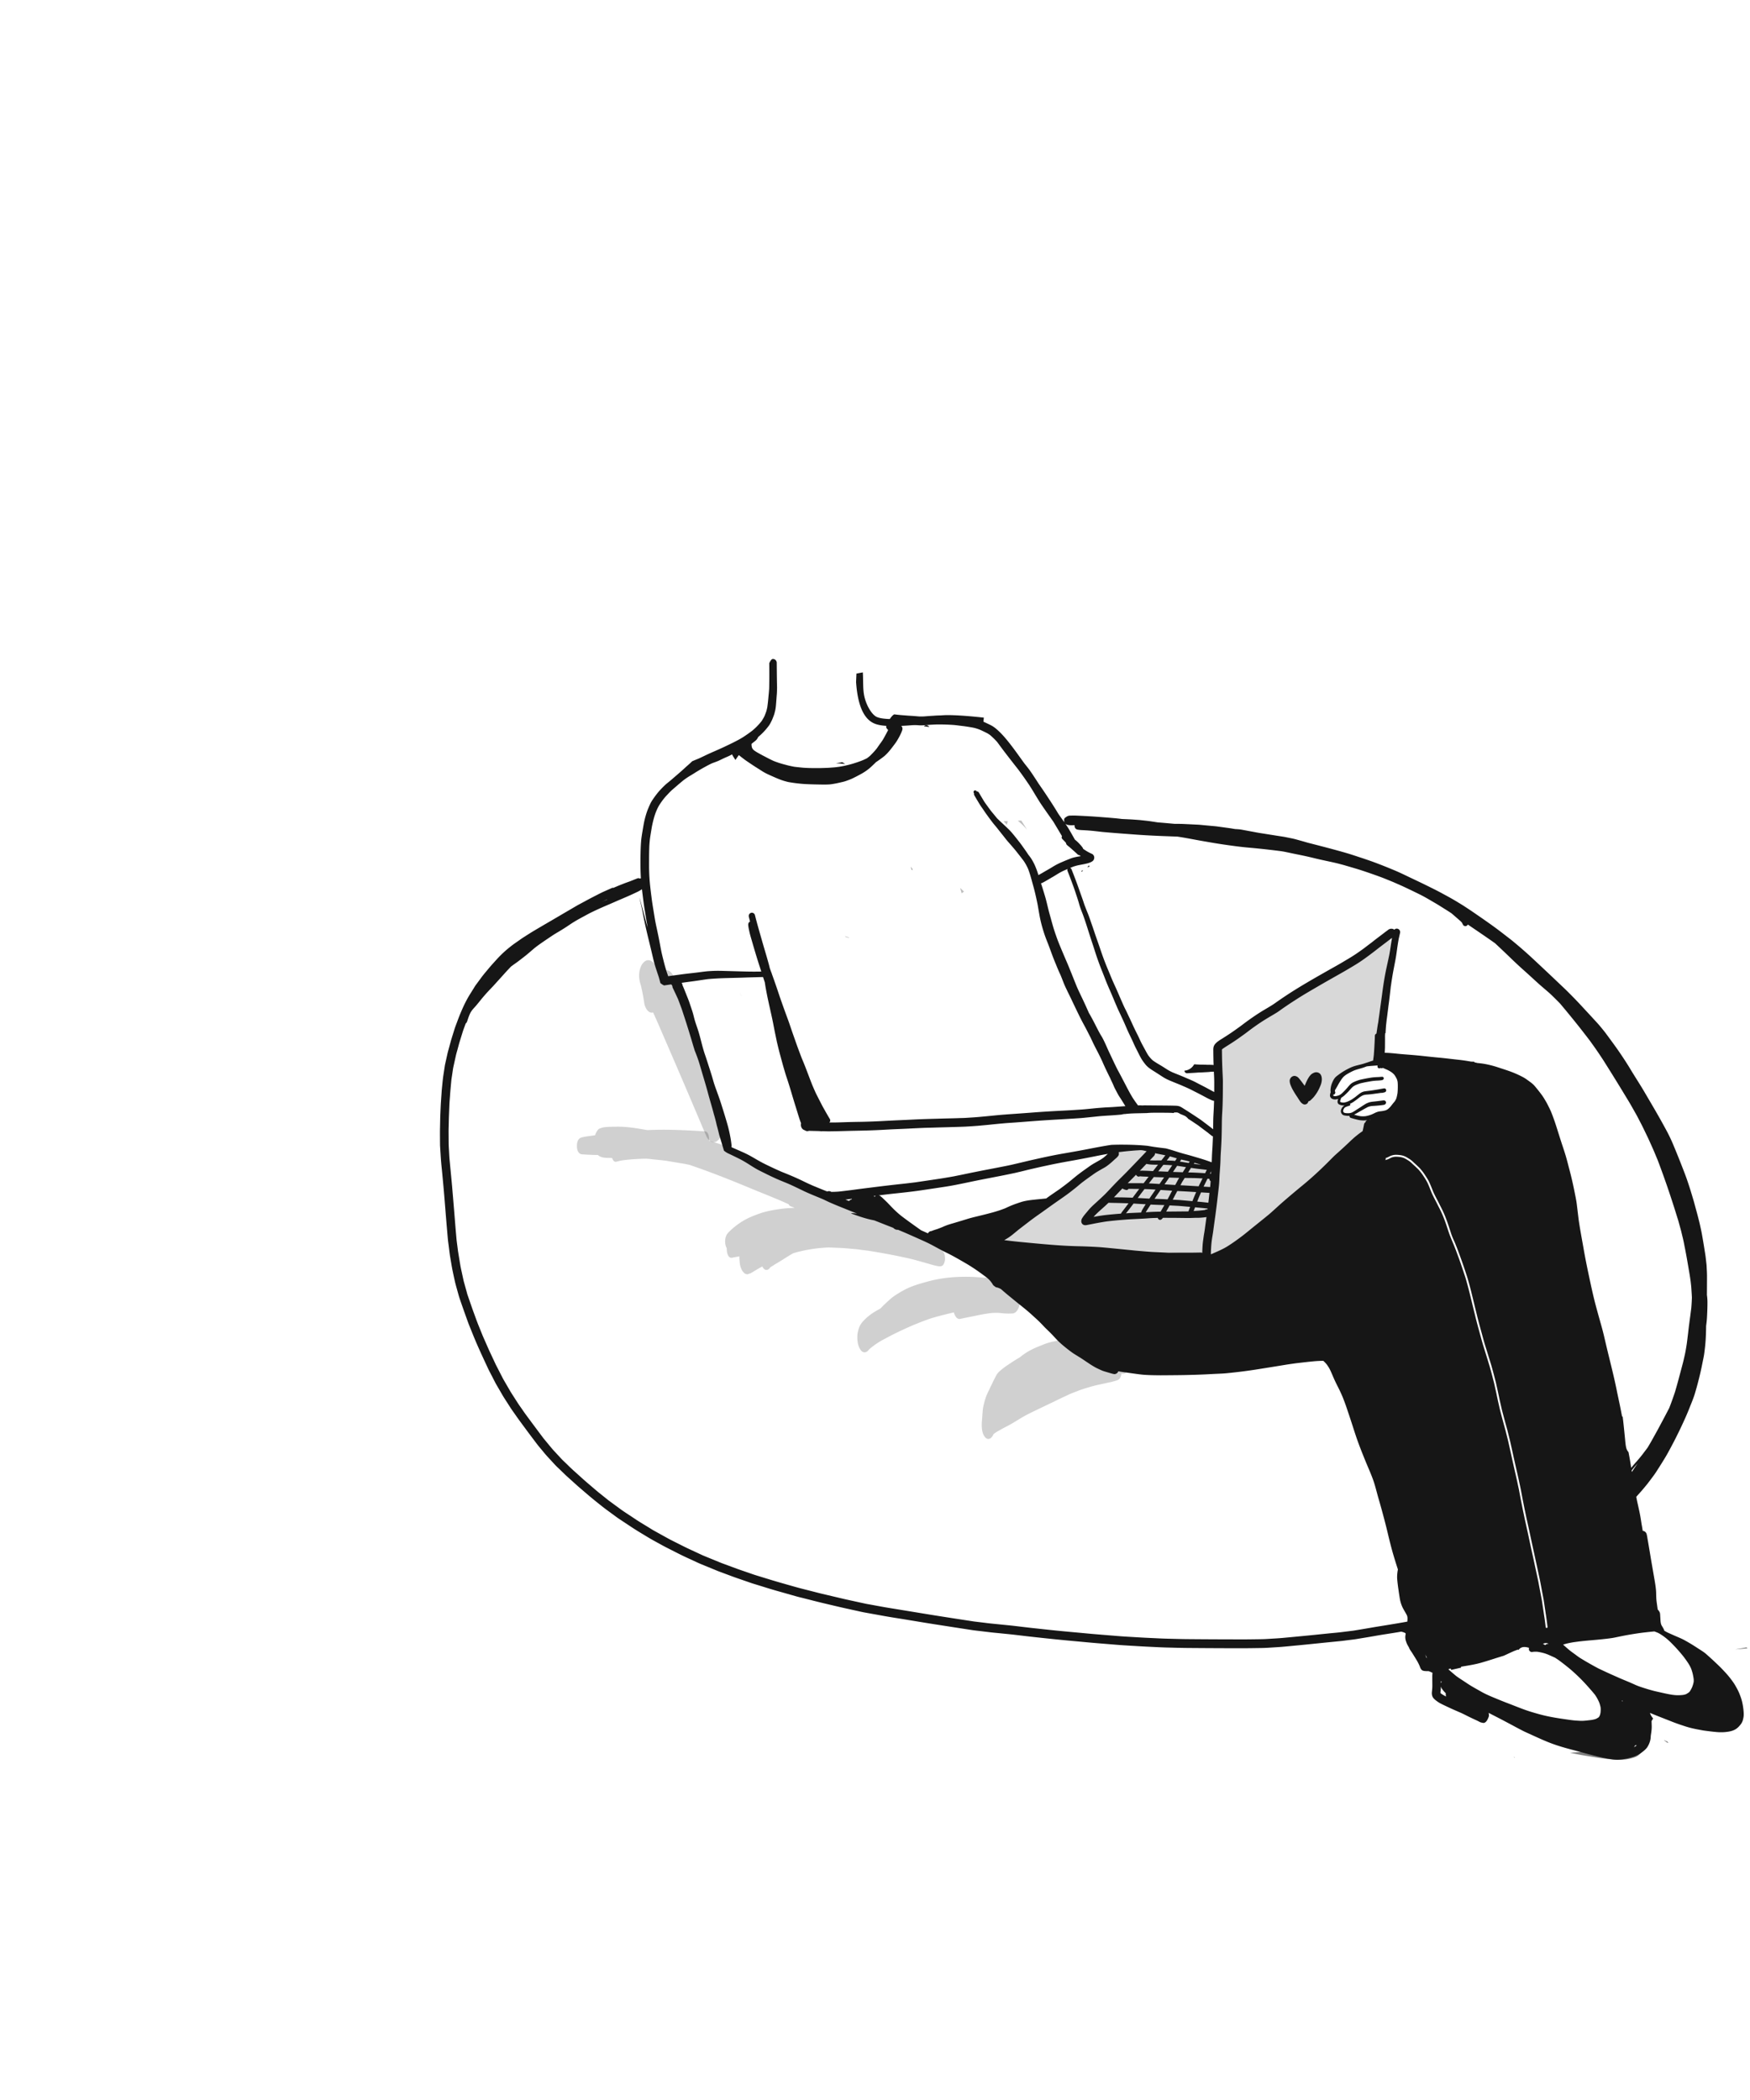 <svg width="500" height="600" xmlns="http://www.w3.org/2000/svg"><g fill="none" fill-rule="evenodd"><path d="M184.307 322.778l.105.018.54.092a104.356 104.356 0 014.619-.108c2.028 0 4.029.07 5.889.145 1.744.071 3.614.173 6.063.332a.79.79 0 01.623.414c.358.5.433 1.228.433 1.75a4.74 4.74 0 01-.023.502c1.381.373 2.736.82 3.88 1.208.218.075.436.15.657.217.606.268 1.23.472 1.847.709.922.413 1.838.837 2.772 1.222.739.305 1.5.54 2.245.824 1.515.714 2.955 1.56 4.397 2.418 1.596.95 3.187 1.888 4.84 2.727 1.355.688 2.731 1.328 4.104 1.976a43.12 43.12 0 004.648 1.88c.708.238 1.421.46 2.142.656.733.2 1.48.324 2.232.418.026.063.055.124.089.182.197.346.493.542.854.671.08.028.157.057.235.086.836.376 1.657.795 2.484 1.19l1.957.939c1.34.643 2.67 1.307 4.003 1.965 1.285.632 2.588 1.228 3.883 1.837.7.33 1.398.658 2.105.97.974.43 1.947.87 2.947 1.237.465.172.935.349 1.419.46.382.087.767.163 1.148.248.27.06.534.065.786-.009.118.168.265.305.442.412.114.048.228.097.341.147a1.411 1.411 0 001.112-.155l.374.236c.141.086.284.165.429.24l-.08-.037c.144.232.27.512.386.857.159.471.267.973.323 1.494l.231.116c.414.208.83.417 1.246.622l.426.21.317.158c1.11.548 2.252 1.113 3.371 1.678.285.145.568.296.848.449.143.077.281.156.42.238.38.23.667.533.976.878.156.171.322.501.41.734.154.408.173.818.194 1.253l.004.095c.027.53-.11 1.08-.405 1.633-.13.246-.28.393-.486.479a1.543 1.543 0 01-.605.115c-.247 0-.495-.047-.76-.096a15.89 15.89 0 01-1.518-.372c-1.367-.398-2.79-.8-4.61-1.3-1.306-.36-2.64-.647-3.93-.924l-.045-.01c-1.649-.35-3.275-.66-4.786-.942a158.899 158.899 0 00-3.298-.567l-.095-.016-1.054-.174c-.43-.07-.876-.123-1.292-.173l-.44-.055c-.25-.03-.5-.065-.75-.1-.498-.068-1.013-.14-1.52-.183-.33-.027-.659-.057-.988-.088l-.272-.025c-.97-.09-1.97-.184-2.957-.226l-.954-.04c-.81-.036-1.73-.076-2.612-.097-.73.037-1.464.089-2.181.154a41.938 41.938 0 00-7.66 1.444c-.313.145-.59.292-.85.451a105.3 105.3 0 00-1.608.998l-.053.033-.348.22c-.607.38-1.322.825-2.046 1.25-.292.168-.596.358-.93.58-.099.065-.2.128-.3.19-.189.116-.424.26-.627.43-.232.4-.574.628-1.017.676-.467 0-.858-.326-1.2-.998l-.389.211c-.559.306-1.046.586-1.486.855-.248.15-.493.301-.739.454l-.102.062c-.207.128-.42.26-.646.366-.295.099-.59.195-.885.29-.015.002-.028.002-.043.002-.188 0-.372-.08-.535-.149a4.242 4.242 0 00-.222-.089l-.569-.6-.023-.023a5.597 5.597 0 01-.771-2.161l-.02-.19c-.062-.564-.139-1.265-.112-1.916l-.232.04-.492.088-.492.088c-.179.031-.356.063-.535.097l-.06.015-.08.017c-.129.03-.263.059-.392.059a.617.617 0 01-.12-.01.91.91 0 01-.715-.476 3.18 3.18 0 01-.436-1.22 6.59 6.59 0 01-.064-1.027 3.487 3.487 0 01-.394-1.138c-.13-.77-.067-1.584.171-2.234a2.9 2.9 0 01.603-1.019 17.33 17.33 0 011.818-1.674 20.128 20.128 0 013.242-2.175c1.43-.753 2.92-1.306 4.06-1.703 1.248-.434 2.598-.758 4.377-1.047 1.228-.2 2.683-.412 4.165-.478l.669-.03.67-.042-.344-.144a41.206 41.206 0 01-.977-.375l-.02-.02-.238-.25a2.997 2.997 0 01-.13-.238c-.866-.396-1.778-.798-2.786-1.228a251.586 251.586 0 00-4.425-1.821l-.098-.04a337.383 337.383 0 01-3.554-1.452c-6.686-2.792-12.154-4.896-17.207-6.62l-.268-.092a86.94 86.94 0 01-1.077-.217c-.422-.087-.857-.154-1.298-.223a33.494 33.494 0 01-.635-.103l-1.537-.261-1.538-.26c-1.037-.175-2.102-.28-3.142-.384l-.207-.02a70.836 70.836 0 01-1.354-.143 36.44 36.44 0 00-1.466-.143c-.477.004-.954.014-1.43.03a71.453 71.453 0 00-3.734.238c-.457.041-.91.1-1.412.165l-.264.034c-.493.063-.974.186-1.445.305-.173.043-.347.087-.52.127a.94.94 0 01-.744-.494 3.7 3.7 0 01-.295-.609c-.459-.004-.916-.019-1.375-.032l-.149-.005-.15-.005c-.923-.03-1.607-.227-2.156-.625a2.29 2.29 0 01-.24-.203c-.122.003-.245.003-.368.003-.371 0-.742-.006-1.114-.018a63.975 63.975 0 01-1.161-.048l-.383-.017a11.11 11.11 0 01-.46-.028l-.066-.005-.239-.018a9.961 9.961 0 00-.255-.012c-.406-.016-.867-.035-1.18-.3-.621-.526-.75-1.448-.75-2.13 0-.687.129-1.616.75-2.127.316-.262.735-.344 1.14-.422l.2-.04c.313-.066.643-.12 1.039-.174l.704-.096.702-.095.5-.069.151-.021c.121-.38.29-.75.502-1.099.135-.262.41-.612.637-.74.237-.133.535-.22.776-.29l.095-.028c.328-.095.649-.154.985-.181.366-.03.744-.06 1.12-.071.78-.03 1.577-.038 2.326-.043l.235-.001c2.562 0 5.13.44 7.612.867m123.072 59.7c1.37.006 3.377.115 4.971 1.006.248.2.477.426.685.673l.402.105.774.202a.678.678 0 01.538.357c.31.434.375 1.061.375 1.51.003.38-.056.752-.176 1.106-.034.087-.211.532-.46.714.27.026.54.053.812.083l.48.049c.607.06 1.199.121 1.78.198.254.032.507.065.761.099l.058.007.403.054c.133.006.265.014.413.023.618.038 1.317.08 1.996.202.812.147.875 1.41.875 1.795a3.2 3.2 0 01-.168 1.062l-.19.39a.663.663 0 01-.52.343 1.527 1.527 0 01-.4.05 4.01 4.01 0 01-.394-.027c-.046.444-.18.87-.381 1.232-.298.528-.85.683-1.385.834l-.028.009-.137.038-.63.176c-.34.094-.71.169-1.007.229l-.474.098-1.565.346-.397.085-.673.147c-1.78.39-3.56.968-5.13 1.48-.572.222-1.146.447-1.72.671l-.027.011-.567.223c-.48.186-.953.41-1.415.627l-.103.048-.374.176c-.822.377-1.65.78-2.451 1.168l-.079.038-.051.024-1.196.577c-1.459.697-2.917 1.396-4.374 2.099l-.419.2-.033.016c-1.102.53-2.242 1.078-3.317 1.692a63.09 63.09 0 00-1.832 1.092c-.819.5-1.747 1.065-2.664 1.55l-.436.227a65.05 65.05 0 00-1.8.97l-.157.09c-.59.33-1.198.675-1.724 1.12a2.777 2.777 0 01-.848 1.17 2.745 2.745 0 01-.603.194c-.487-.053-.863-.305-1.118-.746-.506-.705-.768-1.758-.778-3.13-.003-.576.041-1.166.088-1.763l.003-.043.04-.531c.047-.671.104-1.45.18-2.206.065-.653.224-1.263.392-1.909l.039-.148c.208-.8.405-1.462.686-2.107.251-.572.485-1.064.716-1.507.169-.397.362-.794.55-1.18l.022-.045.202-.418c.395-.82.82-1.69 1.282-2.533.293-.532.773-.981 1.202-1.35.305-.263.624-.512.895-.72.447-.344.926-.663 1.411-.987.143-.094.284-.189.425-.284a55.604 55.604 0 012.788-1.751c.484-.4.986-.773 1.49-1.11 1.192-.794 2.594-1.497 4.287-2.148l.393-.148c.453-.2.88-.369 1.304-.513a18.531 18.531 0 012.57-.667 30.97 30.97 0 011.112-.245 23.712 23.712 0 014.69-.469h.11z" fill="#161616" opacity=".2"/><path d="M321.523 284.379l-.22-.031c.075.008.148.018.22.031m-109.695.078l-.015.05c-.158-.33-.318-.66-.475-.99l.49.94m63.375 36.612a168.97 168.97 0 00-1.992-.235l-.424-.045-.39-.627a3.23 3.23 0 00.3-.434c.835.447 1.67.895 2.506 1.34m.231-66.314a3.383 3.383 0 00-.665.489l-.448-1.563 1.113 1.074m-33.391 12.914l.492.15c-.01.052-.02.105-.028.158a91.386 91.386 0 00-.892-.275l-.22-.225c.216.064.433.127.648.192m50.122-32.66l.415.665c.286.46.575.917.863 1.377a24.97 24.97 0 00-.894-.98c-.546-.566-1.146-1.07-1.74-1.582l.98-.036.376.556m-4.311.027c-.102.2-.159.424-.166.65-.316-.35-.633-.698-.95-1.046l1.195-.044c-.048.14-.075.29-.079.44m11.532 32.51l1.085 1.602c-.69-.987-1.38-1.975-2.072-2.962l.032-.021c.325.456.64.916.955 1.38m38.722 63.426a739.53 739.53 0 006.266 2.702 1.3 1.3 0 00-.16.042 1.412 1.412 0 00-.792-.14 1.43 1.43 0 00-1.159-.61c-.631 0-1.214.444-1.378 1.07a3.508 3.508 0 00-.118.617 23.334 23.334 0 01-1.737-1.667l-1.147-1.212c-.454-.482-.897-.975-1.344-1.465l1.569.664m-8.96 8.903c.24.3.496.588.765.863a30.739 30.739 0 00-1.176-.023c-.426.002-.846.017-1.269.071a7.695 7.695 0 00-.28.041c.298-.343.597-.683.9-1.02l.148-.163.011-.007c.182-.08.365-.158.547-.235.111.162.23.32.354.473m-7.53 2.057c-.142.25-.287.472-.38.748a1.836 1.836 0 00-.07.9 21.81 21.81 0 00-1.774.266c.135-.152.272-.301.412-.449a29.225 29.225 0 012.125-2.004c-.106.18-.209.36-.313.54m21.008-.372c.175-.023.35-.048.524-.076a.836.836 0 00.048-.014l.084.533c-.417-.17-.835-.34-1.252-.507l-.005-.071a1.4 1.4 0 00.6.134m-17.302 1.944l-.49.017c.1-.13.197-.26.295-.39.057.13.122.256.195.373m-7.481 3.225c.047.029.095.054.142.076-.492.123-.99.227-1.492.31a10.127 10.127 0 00.88-.841c.119.185.28.343.47.455" fill="#BEBEBE"/><path d="M276.693 364.799a50.4 50.4 0 014.321.266l.202-.004c.642-.015 1.28-.004 1.917.029l.019.006c.697.037 1.415.103 2.132.196.702.089 1.4.223 2.001.343.916.18 1.863.368 2.778.69l.611.642a5.78 5.78 0 01.797 2.23c.058.338.095.693.112 1.057l.003.001a9.163 9.163 0 01-.426 3.063c-.26.843-.91 1.93-1.914 1.959-.303.008-.606.02-.91.025-.344.005-.686-.007-1.03-.022-.562-.024-1.124-.088-1.683-.147-.62-.065-1.236-.045-1.858-.017-.696.031-1.365.141-2.055.249-1.178.182-2.34.432-3.508.67l-1.271.257-.045.003c-.88.18-1.818.371-2.74.574a1.386 1.386 0 01-.709-.279l-.007.001a1.522 1.522 0 01-.372-.442 3.666 3.666 0 01-.53-1.17c-.301.062-.602.13-.901.2-1.886.452-3.756.932-5.615 1.485a77.898 77.898 0 00-7.467 2.997c-1.118.517-2.24 1.032-3.339 1.592l-.05.019c-.185.096-.37.192-.555.29l-1.13.598-1.146.608c-.202.106-.4.216-.598.329l-.088.057a20.794 20.794 0 00-2.945 2.062l-.22.193a7.786 7.786 0 00-.05.036c-.073.07-.143.141-.213.216a1.548 1.548 0 01-1.078.714.211.211 0 00-.01.007 2.02 2.02 0 01-.084.012c-.542-.061-.953-.336-1.235-.823a5.406 5.406 0 01-.748-2.095 8.55 8.55 0 010-2.697c.204-.984.497-1.945 1.108-2.751.378-.5.829-.95 1.283-1.377 1.084-1.02 2.338-1.823 3.635-2.53l.454-.247c.435-.446.87-.894 1.32-1.322.506-.48 1.029-.944 1.548-1.412.706-.638 1.515-1.143 2.315-1.644a24.778 24.778 0 012.778-1.498c1.375-.633 2.825-1.074 4.274-1.488 1.223-.349 2.443-.676 3.69-.93 2.788-.565 5.66-.787 8.502-.787.244 0 .487.003.73.006" fill="#161616" opacity=".2"/><path d="M448.102 462.378c.257.015.514.036.77.061l-3.518.788c.282-.436.669-.79 1.206-.816.38-.019.758-.044 1.137-.044.135 0 .27.004.405.011m-28.755 3.046c1.702.378 3.38.966 5.024 1.546l2.184.771c-.664.167-1.326.334-1.984.528l-1.89.558-.122.02-4.924.8-4.815.783c-.008 0-.015.002-.022.003.087-.321.18-.641.264-.963.176-.67.593-1.258.897-1.88.238-.483.902-1.069 1.16-1.325.143-.143.271-.235.449-.33.373-.198 1.22-.426 1.422-.485a5.73 5.73 0 01.674-.144c.162-.026.325-.037.487-.037.402 0 .803.068 1.196.155m11.575 1.222l-2.86.717a2.12 2.12 0 011.562-.92c.433.062.866.129 1.298.203m68.355 4.318l-2.445.206c-.354.03-.708.058-1.063.087l2.745-.492.477-.087c.1.092.195.187.286.286m-31.065 30.461c-.565.533-1.407.746-2.12.95-1.965.564-4.1.424-6.11.251-2.334-.2-4.65-.62-6.962-.986-1.403-.222-2.79-.514-4.183-.795l-.258-.052c5.45-.447 10.908-.818 16.363-1.188 1.617-.109 3.233-.219 4.85-.327-.321.867-.918 1.524-1.58 2.147" fill="#7F7F7F"/><path d="M182.737 251.01c.187-.034.376-.061.567-.077.236-.021.493.015.717.09.144.047.364.15.464.273.068.083.134.166.196.253.046.09.087.184.12.28.097.245.122.52.069.779a1.232 1.232 0 01-.32.58c-.162.178-.41.27-.626.347-.07.024-.141.043-.212.063-.09.404-.509.604-.831.81-.412.261-.864.458-1.303.667-.61.29-1.223.572-1.842.845-1.096.486-2.2.953-3.302 1.424-1.3.57-2.603 1.139-3.91 1.693-.565.25-1.131.496-1.691.755a97.95 97.95 0 00-1.937.92c-.582.28-1.148.598-1.716.905-.59.316-1.178.636-1.765.958-.577.316-1.14.659-1.702 1-.291.178-.572.374-.856.561-.277.181-.55.37-.826.555-.528.356-1.072.69-1.613 1.025-.537.334-1.085.647-1.624.976-.25.153-.505.302-.748.464-.27.18-.538.357-.806.537-.566.381-1.131.762-1.696 1.147-.494.336-.985.681-1.475 1.025a33.7 33.7 0 00-1.253.936c-1.025.858-2.016 1.758-3.074 2.573-.542.418-1.08.84-1.625 1.254-.507.385-1.036.738-1.548 1.114-.177.129-.352.259-.527.39l-.099.096c-.254.247-.49.516-.736.774-.421.444-.834.897-1.242 1.355-.89 1-1.798 1.983-2.69 2.98-.428.476-.872.934-1.313 1.396a47.645 47.645 0 00-1.392 1.52c-.415.474-.822.953-1.215 1.446-.197.246-.397.488-.593.733-.186.234-.382.458-.57.691-.407.506-.874.959-1.28 1.467-.169.23-.333.464-.476.714a6.95 6.95 0 00-.344.739 15.3 15.3 0 00-.29.768c-.124.365-.239.734-.367 1.097-.064.178-.153.323-.317.42a.681.681 0 01-.531.072c-.352-.099-.596-.5-.482-.866.174-.56.316-1.13.49-1.69.153-.492.294-.992.505-1.461a6.26 6.26 0 01.888-1.399c.313-.384.645-.75.949-1.143l-.139.184c.232-.307.474-.604.708-.908l-.14.186c.231-.308.472-.608.71-.91.187-.238.37-.478.562-.71.415-.5.828-.997 1.258-1.481.227-.256.46-.506.693-.754a1.018 1.018 0 01-.21-.395c-.074-.277-.019-.525.1-.776.076-.16.198-.294.309-.432.037-.047.074-.093.113-.137.086-.097.175-.19.264-.283.05-.062.1-.124.151-.184.223-.261.444-.523.681-.77.451-.472.907-.937 1.384-1.38a99.93 99.93 0 011.611-1.46c.235-.209.48-.405.72-.607.27-.227.536-.46.815-.674l1.917-1.48a62.33 62.33 0 011.334-.992l.256-.187c.311-.273.624-.545.937-.816.52-.448 1.038-.9 1.564-1.34.282-.236.563-.473.846-.708.31-.26.645-.49.969-.731.232-.175.484-.304.758-.4a.816.816 0 01.53.008c.445-.297.89-.592 1.337-.885 1.087-.71 2.174-1.422 3.307-2.056a49.766 49.766 0 001.764-1.018c.602-.37 1.2-.745 1.794-1.128.28-.18.562-.353.844-.53.274-.172.56-.326.84-.488a33.498 33.498 0 011.633-.86c.601-.302 1.2-.609 1.806-.903a83.35 83.35 0 011.904-.896 81.06 81.06 0 013.723-1.562l.854-.341a.777.777 0 01-.231-.353l-.699.276c-.422.188-.846.374-1.262.573-.238.114-.475.228-.71.344l-.44.217c-.255.126-.492.294-.777.351a.795.795 0 01-.91-.378.848.848 0 01.126-.998c.207-.226.47-.362.73-.51l.441-.24c.31-.168.622-.333.933-.498a39.29 39.29 0 011.697-.833c.649-.304 1.3-.599 1.953-.894.668-.301 1.343-.582 2.015-.87.615-.264 1.241-.502 1.864-.75.573-.228 1.156-.429 1.737-.637l.181-.073.988-.392c.38-.15.756-.31 1.143-.442a.524.524 0 01.17-.028c.12 0 .241.04.344.109" fill="#161616"/><path d="M186.04 274.569c.332.21.777.55.937.795.285.432.56.904.792 1.344.194.365.353.741.516 1.117.099.228.207.453.313.678.082-.135.17-.269.265-.4.353-.518.869-.81 1.548-.875 1.175 0 1.718 1.111 2.115 1.856.362.682.598 1.404.831 2.126.293.91.556 1.827.823 2.742.815 2.675 1.7 5.336 2.55 8.003.834 2.619 1.75 5.221 2.625 7.83 1.6 4.768 3.323 9.508 5.015 14.253.239.67.461 1.345.692 2.018l.367 1.069c.094.276.204.55.31.824.23.59.43 1.251.575 1.839.16.648.17 1.31.232 1.97.01.931-.16 1.837-.512 2.715-.243.668-.678 1.218-1.306 1.649-1.466.752-2.546-.607-2.985-1.65a3390.367 3390.367 0 00-7.307-17.179c-2.122-4.952-4.267-9.895-6.412-14.84-.463-1.066-.94-2.126-1.42-3.187-1.506.429-2.375-1.644-2.524-2.625a65.868 65.868 0 00-.976-5.142c-.605-1.698-.744-3.621.006-5.312.237-.655.664-1.195 1.28-1.618.276-.153.55-.23.825-.23.275 0 .55.077.825.23" fill="#161616" opacity=".2"/><path fill="#D8D8D8" d="M343.88 358.382l-58.29-3.304 32.677-26.462 7.63-1.24 3.33.49 17.334 5.926-.593 12.901-2.088 11.28"/><path d="M260.467 248.093c.101.187.184.38.252.58a9.404 9.404 0 00-.204-.235c-.1-.26-.203-.52-.311-.776a6.1 6.1 0 01.263.43m216.085 249.691l-.014.18-1.058-.718.077-.016.995.554" fill="#161616"/><path d="M391.217 322.57c.78-1.3.88-2.112.303-2.436-2.441-1.368-7.221-1.537-7.859-2.197-.336-.349.806-1.852.57-2.12-.974-1.107-2.67-1.743-3.32-2.64-.47-.65-.07-1.587 0-2.213.342-3.003 4.495-5.458 12.46-7.365l4.19-36.893-50.683 32.08c.404 3.753.404 10.136 0 19.15-.404 9.015-1.297 22.558-2.68 40.63-.23 3.222 3.584 1.824 11.444-4.194 7.86-6.017 19.718-16.617 35.575-31.801z" fill="#D8D8D8"/><path d="M376.906 306.6c.417.245.627.73.71 1.194.101.56.037 1.108-.098 1.658-.112.46-.314.901-.505 1.331-.177.404-.385.795-.607 1.175-.252.433-.54.831-.842 1.228-.317.42-.71.79-1.091 1.147a1.31 1.31 0 01-.658.347 1.428 1.428 0 01-.13.362c-.21.41-.747.622-1.175.487a1.157 1.157 0 01-.254-.113l.005.007a2.59 2.59 0 01-.446-.341 2.83 2.83 0 01-.354-.418c-.116-.156-.221-.32-.33-.481-.212-.316-.405-.644-.618-.959a22.866 22.866 0 01-1.234-2.018c-.214-.4-.398-.82-.562-1.244a3.356 3.356 0 01-.233-1.11c-.03-.87.846-1.653 1.688-1.397.282.086.544.221.757.433.144.143.272.295.402.452.126.155.249.313.371.472.27.351.533.707.797 1.062l.264.348.036-.08c.132-.299.249-.606.385-.904.34-.746.714-1.489 1.268-2.097.286-.315.653-.516 1.039-.67a1.55 1.55 0 01.572-.111c.291 0 .577.083.843.24m55.947 195.55l-.231-.071-.121-.134.352.205m-167.93-294.901c.233.069.437.236.57.46a78.455 78.455 0 00-1.531-.187.938.938 0 01.961-.273m-23.843 10.79l.41.24-2.296-.201-.33-.03-.018-.011c.099-.006.197-.013.295-.028l.496-.07.533-.077.458-.083c.151.087.302.172.452.26m70.13 29.408l.093.169c-.225.043-.446.11-.66.197.149-.153.284-.318.403-.496l.07-.043c.032.057.064.115.094.173m-2.096 1.667a68.574 68.574 0 01-.132-.288c.167-.061.33-.132.49-.212a5.7 5.7 0 00-.358.5" fill="#161616"/><path d="M467.547 498.664c-.12 0-.229-.01-.331-.032a3.15 3.15 0 01-.17.287c-.072.112-.151.21-.238.292a7.86 7.86 0 00.495-.297c.126-.084.25-.171.372-.26a.66.66 0 01-.128.01zm-3.891-12.611l-.276-.261c.027.077.049.158.07.24l.012.04.042.018.005.005v-.002c.038-.013.076-.025.115-.035l.032-.005zm-50.485-1.327a1.322 1.322 0 00-.005-.011c-.067-.168-.09-.522-.094-.592a2.773 2.773 0 01.005-.342 8.49 8.49 0 01-1.1-1.283 1.571 1.571 0 01-.174-.331 3.135 3.135 0 01-.12-.309 7.504 7.504 0 01-.068 1.08c-.03.257-.06.522-.062.782.036.036.074.073.115.11.412.301.89.586 1.503.896zm-1.484-3.8c.053-.155.13-.296.229-.417l-.154-.124-.084-.07c.007.197.008.398.009.597v.014zm-3.973-7.176a52.319 52.319 0 01-.468-1.077c.043.14.08.283.117.425l.11.427.13.12.11.105zm29.947-1.752a.795.795 0 01-.42-.113.882.882 0 01-.395-.526.926.926 0 01.033-.556l-.047-.01c-.36-.095-.687-.177-1.023-.206a2.425 2.425 0 00-.2-.01h-.055c-.16 0-.37.006-.567.057-.17.043-.332.122-.489.197a1.483 1.483 0 00-.437.357 2.84 2.84 0 00-.15.178l-.03.035-.113-.037-.107-.039c-.4.142-.772.28-1.135.422-.585.259-1.18.531-1.82.833a48.97 48.97 0 01-1.077.493c-.772.233-1.541.47-2.31.713l-.926.295-.061.02a97.03 97.03 0 01-3.093.946c-1.438.406-2.88.67-4.102.874l-.876.148-.88.147c.044.073.084.153.125.233l-.103.031-.099.025-1.507.345-.593.136-.46.107-.1.023a8.54 8.54 0 01-.164-.39l-.313.065-.215.043a1.006 1.006 0 01-.065.192c.235.181.463.384.684.579.144.129.289.257.437.382l.088.074c.308.26.616.52.928.773.54.412 1.118.788 1.677 1.151.173.113.345.225.517.339l.477.316c.63.42 1.283.853 1.948 1.242.663.39 1.345.772 2.003 1.14l.731.412c.842.476 1.718.867 2.542 1.227.98.412 1.96.817 2.94 1.217.695.283 1.405.556 2.093.82l.774.298c.365.141.73.284 1.094.428 1.523.596 3.097 1.214 4.685 1.692 1.192.358 2.112.619 2.983.847a41.3 41.3 0 002.61.58c1.65.323 3.344.563 4.982.795l.458.065.242.032c.372.048.756.098 1.134.129.469.039.978.07 1.602.1a10.456 10.456 0 001.416-.047c.5-.05 1.09-.11 1.674-.187.42-.062.915-.15 1.39-.323.275-.14.514-.279.729-.425a2.4 2.4 0 00.117-.114c.088-.14.171-.292.254-.466.089-.256.153-.528.21-.883.031-.423.055-.879.015-1.347a8.84 8.84 0 00-.401-1.444 12.407 12.407 0 00-1.217-2.207 41.665 41.665 0 00-1.512-1.778l-.298-.34a55.946 55.946 0 00-1.95-2.111 49.468 49.468 0 00-2.186-2.099c-.383-.347-.78-.707-1.187-1.045-.392-.324-.786-.64-1.181-.958l.054.038-.202-.155c-.277-.22-.554-.44-.837-.651l-.322-.244a21.282 21.282 0 00-1.007-.734l-.212-.141a71.66 71.66 0 00-.545-.363c-.61-.277-1.22-.552-1.835-.82a10.79 10.79 0 00-1.514-.534 17.061 17.061 0 00-1.638-.342 5.672 5.672 0 00-.578-.028c-.225 0-.466.012-.737.036a3.586 3.586 0 00-.106.02 1.35 1.35 0 01-.25.026zm4.836-2.318l-.044-.027a1.394 1.394 0 00-.717-.197c-.024-.002-.047-.002-.07-.002-.245 0-.506.066-.824.207l.315.175.34.195c.068-.075.15-.141.242-.197.173-.105.397-.168.597-.168.056 0 .11.005.16.014zm36.898 14.67a11.446 11.446 0 001.424-.08l.067-.006c.297-.05.561-.117.808-.204.269-.136.542-.306.836-.522a3.29 3.29 0 00.265-.261c.248-.37.47-.781.68-1.255a7.827 7.827 0 00.43-1.472c.013-.17.018-.34.016-.52a3.932 3.932 0 00-.042-.485 14.811 14.811 0 00-.247-1.324 13.761 13.761 0 00-.43-1.413 8.436 8.436 0 00-.37-.79 14.197 14.197 0 00-.548-.915 34.33 34.33 0 00-1.252-1.755 44.413 44.413 0 00-2.42-2.803 53.91 53.91 0 00-1.348-1.38 21.87 21.87 0 00-1.335-1.184 22.938 22.938 0 00-.967-.705c-.43-.292-.894-.592-1.382-.807a22.6 22.6 0 00-.918-.347c-.844.079-1.727.172-2.861.3-.465.053-.928.113-1.393.175l-.535.08c-.837.128-1.703.26-2.563.413-.979.175-1.976.369-3.047.593l-.253.054-.1.02c-.353.074-.717.15-1.08.21-.586.1-1.188.176-1.646.23-.858.103-1.804.202-3.066.32l-1.37.122a98.027 98.027 0 00-3.683.365l-.09.012-.15.021-1.233.167c-.347.056-.806.134-1.277.236-.557.118-1.149.252-1.72.467l.052.04.028.023c.228.195.454.395.68.596.364.323.74.657 1.126.965l.416.329.03.024.049.032c.318.234.636.466.956.696.162.117.322.237.482.357.176.132.351.263.53.39.364.262.753.496 1.13.722l.275.165c.261.158.524.316.788.47.799.465 1.515.873 2.19 1.246.42.232.84.458 1.264.683.262.139.537.265.803.387l.293.136c.88.414 1.791.842 2.696 1.245.86.383 1.719.765 2.579 1.146.42.179.84.353 1.262.527.297.123.595.245.891.37.698.291 1.4.606 2.077.91l.248.111.078.032c.316.13.642.264.97.376.458.156.915.304 1.374.45.86.275 1.654.508 2.426.712.592.157 1.2.29 1.787.42l.578.129.296.067c.732.164 1.489.335 2.24.464l.08.014.467.08c.495.064.98.123 1.469.128l.19.001zm-13.15-63.794c.328-.496.66-.988.991-1.48.217-.322.434-.643.65-.966-.19.22-.383.438-.574.656-.348.393-.694.814-1.03 1.25l-.051.07-.051.07.03.187.035.213zm-121.243-75.001l.034-.259c-1.204-.122-2.29-.235-3.374-.329l-.113-.01-.111-.009-.012.04-.019.048-.358.96-.01.027c.275-.03.555-.054.835-.074a30.919 30.919 0 001.77-.166l-.075.02c.239-.04.479-.07.719-.1a.871.871 0 01.51-.18c.071 0 .14.01.204.032zm-11.814.61l1.286-.01.494-.004 1.43-.013.863-.008.872-.009h.252l.24-.002h.106c.272-.001.545-.002.819-.01.142-.379.286-.751.431-1.123l.033-.084.032-.085c-.67-.05-1.346-.11-2.021-.17l-.31-.027-.072-.006a32.397 32.397 0 00-1.208-.091l-1.128-.061-1.127-.06a72.23 72.23 0 01-.82 1.464l-.089.155-.083.144zm-5.837.2l.545-.035.076-.005c.6-.038 1.22-.076 1.832-.096.6-.02 1.198-.033 1.798-.044l.027-.053.036-.06.226-.39.082-.142.186-.32c.175-.301.348-.603.519-.907-.597-.022-1.197-.044-1.798-.064l-.272-.01c-.608-.023-1.23-.046-1.844-.08l-.772 1.187-.02.03c-.183.284-.364.568-.54.855l-.043.071-.038.062zm-5.652.297l.254-.02c.404-.03.815-.062 1.22-.08l1.074-.048c.603-.026 1.203-.052 1.804-.08.007-.051.021-.105.036-.16.051-.172.133-.337.212-.49.111-.223.244-.438.372-.647.236-.38.455-.725.676-1.068-.497-.022-.997-.051-1.498-.08l-.747-.047c-.41-.026-.822-.051-1.232-.073l-.269.361-.04.054a54.505 54.505 0 01-1.709 2.195l-.026.03-.127.153zm-9.243 1.02l.031-.005c.299-.054.597-.108.897-.158a50.31 50.31 0 013.37-.46 123.749 123.749 0 013.516-.304c.04-.095.1-.192.145-.256a8.74 8.74 0 01.375-.513c.218-.282.436-.564.652-.847.334-.445.666-.892.995-1.34l-.706-.019c-.662-.021-1.327-.043-1.992-.06-.42-.01-.838-.02-1.257-.027l-.495-.01c-.304-.006-.608-.016-.912-.025l-.351-.012a69.715 69.715 0 01-1.808 1.659l-.26.232c-.697.62-1.4 1.245-2.016 1.938l-.184.207zm-69.873-4.541c.157-.207.369-.356.612-.43.056-.019.114-.036.174-.053a.756.756 0 01.049-.156 56.5 56.5 0 01-1.857.25l.518.186.504.203zm7.273-1.167c.1-.146.23-.267.378-.35a5.184 5.184 0 01-.595.098.74.74 0 01.217.252zm95.387 1.662c.077-.64.151-1.279.22-1.91.033-.3.066-.6.101-.899l-.704-.042-1.709-.107-.128.308c-.204.48-.408.959-.613 1.436l-.072.184c-.094.24-.186.476-.277.713l.24.014.227.019c.704.062 1.425.142 2.061.213l.623.067.031.004zm-3.506-3.045c-.833-.051-1.663-.101-2.496-.15-.655-.04-1.31-.073-1.965-.105l-.905-.046-.12.227-.114.213c-.236.436-.465.877-.693 1.316l-.039.075-.335.644.894.039.9.048c.243.013.487.037.731.061l.054.006.128.012.249.024c.806.07 1.613.142 2.42.214l.118.01.122.011.024-.065.028-.07c.302-.754.573-1.41.83-2.008l.098-.228.101-.234-.03.006zm-8.15 2.084c.193-.356.382-.715.57-1.073l.107-.204.047-.09c.195-.372.39-.744.589-1.112l-1.705-.107-1.59-.105a322.475 322.475 0 00-1.745 2.541l1.074.031 1.078.04c.409.014.818.037 1.226.06l.133.007.216.012zm-5.19-.215l.141-.212.136-.204c.217-.329.442-.653.668-.977l.28-.403.419-.605.125-.18-.193-.004-.196-.013c-.853-.058-1.762-.1-2.778-.128l-.109.145-.162.21-.746.973c-.306.409-.612.817-.92 1.225.404.011.81.032 1.217.053l.736.044.043.002.188.011c.385.023.768.045 1.151.063zm-6.533-2.45a.582.582 0 01-.168-.025 38.002 38.002 0 01-.373-.112c-.197-.06-.4-.124-.561-.274a.81.81 0 01-.053-.054c-.381.394-.767.79-1.149 1.192l-.323.34-.205.217c-.255.268-.509.537-.765.804l.233-.008.253.002.606.005h.034c.641.006 1.305.011 1.956.03l.636.02c.544.015 1.086.031 1.629.057.665-.906 1.189-1.605 1.695-2.265l.094-.122.095-.122-.122.008-.123-.001-.963-.012-.317-.003-.42-.003-.35-.003-.252-.003-.266-.003c-.086 0-.173-.003-.258-.006a.648.648 0 01-.563.34zm23.888-.856a38.11 38.11 0 00.145-1.675.656.656 0 01-.261-.262.741.741 0 01-.095-.414l-.539-.038c-.329.673-.663 1.348-.998 2.024l-.061.126-.063.125c.62.032 1.246.072 1.872.114zm-3.278-.21l.035-.081.036-.085c.084-.193.186-.389.276-.562.05-.096.098-.19.145-.286l.465-.937.154-.309-.625-.023-.66-.033a49.568 49.568 0 00-2.081-.05l-.852-.01-.886-.01-.168.272-.166.266-.15.239-.196.31a4.6 4.6 0 00-.203.37l-.016.032c-.026.05-.051.101-.078.15l-.02.036-.226.42.268.005.25.013c.51.026 1.021.052 1.532.083l3.166.19zm-6.693-.376l.292-.54.28-.516a4.19 4.19 0 00.086-.163l.017-.032c.063-.12.127-.242.198-.356l.272-.432c-.316 0-.636-.01-.955-.02l-.481-.014c-.476-.013-.952-.028-1.428-.045-.2.3-.407.603-.617.902l-.066.097-.654.935c.74.04 1.483.087 2.226.135.285.018.558.034.83.049zm-4.501-.285c.44-.63.878-1.26 1.313-1.892-.405-.008-.812-.021-1.22-.034l-.86-.028c-.284-.009-.567-.02-.85-.035l-.96 1.234-.458.59c.513.012 1.058.038 1.618.073l1.417.092zm-5.957-2.104a.603.603 0 01-.318-.09c-.127-.081-.304-.208-.375-.373a1.53 1.53 0 01-.032-.081l-.257.25-.246.254c-.608.627-1.233 1.254-1.837 1.86l-.067.066.054-.01.06-.001.268-.001.285-.004a413.778 413.778 0 012.531.001c.455.003.91.008 1.364.017l.424-.554.614-.8.389-.505-.028.009-.722-.032-.03-.002-.373-.015-.248-.01c-.263-.011-.589-.024-.897-.056l-.19-.022a.821.821 0 01-.369.099zm20.683-.818c.013-.242.028-.483.046-.722-.042.1-.091.197-.14.296l-.098.196-.05.1-.048.098c.094.004.192.018.29.032zm-1.69-.154l.15-.3.144-.291.191-.377c-.383-.039-.77-.085-1.158-.13l-.036-.003-.553-.063a52.287 52.287 0 01-1.295-.156l-.79-.11-.684-.095-.022.041-.03.048-.265.422-.265.422-.23.366c.579.01 1.162.028 1.745.052.892.037 1.768.09 2.59.14l.042.003.466.031zm-7.45-2.044l-.191-.026-.36-.049-.365.55-.807 1.202 1.167.035c.54.019 1.082.037 1.624.054l.382-.613.243-.384.146-.233.146-.233c-.48-.065-.963-.142-1.446-.218l-.54-.085zm-3.184 1.614l.77-1.145.475-.706c-.129-.005-.262-.013-.395-.02l-.188-.012-.09-.004a49.854 49.854 0 00-1.869-.084l-.246.318-1.208 1.547h.006c.263 0 .531.01.798.02l1.031.046c.32.015.618.029.916.04zm-3.08-2l-1.1-.015a12.865 12.865 0 01-.938-.062 10.138 10.138 0 01-.817-.121l-.16-.028-.054.001c-.622.654-1.248 1.31-1.875 1.964.06-.016.126-.02.19-.025l.034-.003c.134-.01.27-.015.407-.015.147 0 .294.005.44.01l.069.002.23.007a61.21 61.21 0 011.712.074l.556.027.073.003.07.004.358-.459 1.07-1.37-.265.006zm12.56-.003a75.052 75.052 0 00-1.887-.544l-.19.279.101.007.403.059.403.059c.39.045.78.092 1.17.14zm-3.537-.492l.143-.205.151-.219-.191-.04-.379-.1a20.28 20.28 0 00-.94-.211l-.098-.023a20.618 20.618 0 01-.82-.188l-.365.573-.016.024c.353.044.71.101 1.067.159l.415.067c.345.055.688.11 1.033.163zm-3.884-.58l.496-.755-.064-.012-.032-.009-.258-.074-.141-.04a76.577 76.577 0 00-1.517-.423.719.719 0 01-.14.248l-.375.477-.356.456a32.85 32.85 0 011.671.067c.239.015.478.038.716.065zm72.983 6.898c-.173-.42-.38-.905-.635-1.363-.18-.321-.335-.58-.487-.817l-.132-.203-.11-.17-.23-.352a13.909 13.909 0 00-.57-.816l-.064-.085a6.198 6.198 0 00-.21-.271l-.129-.155-.167-.2-.049-.06a6.612 6.612 0 00-.318-.367c-.089-.09-.179-.178-.27-.266l-.076-.074-.093-.09-.094-.088a21.088 21.088 0 00-.462-.433 15.155 15.155 0 01-.169-.156l-.05-.048-.146-.135a5.734 5.734 0 00-.123-.11l-.04-.036a3.277 3.277 0 01-.137-.125l-.06-.057a9.49 9.49 0 00-.625-.564l-.04-.034a5.668 5.668 0 00-.708-.493l-.19-.118-.039-.024c-.175-.108-.351-.217-.533-.316a4.892 4.892 0 00-1.612-.526 9.561 9.561 0 00-1.022-.095 6.698 6.698 0 00-.325-.01c-.124 0-.233.007-.334.021l-.056.008a4.076 4.076 0 00-1.237.34c-.135.065-.269.133-.403.2-.109.057-.215.11-.321.162a5.321 5.321 0 01-.312.116 3.27 3.27 0 01-.361.096c-.203.042-.418.08-.677.116a21.77 21.77 0 01-1.723.138l-.124.004c-.108.005-.21.01-.312.011h-.063l-.111.001c-.08 0-.161-.002-.24-.01-.075-.008-.137-.016-.199-.021a.564.564 0 00-.26-.01l-.06.018-.059.019c-.19.06-.33.23-.442.367-.063.074-.089.133-.089.204a.274.274 0 00.275.273.23.23 0 00.18-.08c.057-.075.12-.147.191-.213l.06-.034.042-.016c.242.025.462.048.685.048l.09-.002.141-.005c.171-.005.343-.01.514-.021.41-.023.848-.05 1.286-.101.179-.02.447-.051.717-.099a4.49 4.49 0 00.68-.157c.227-.076.425-.158.604-.25.18-.095.362-.188.546-.276.2-.079.354-.138.524-.18.2-.046.394-.083.591-.112.1-.006.199-.01.297-.01a12.124 12.124 0 011.116.076c.203.032.42.068.627.129.171.047.35.105.545.178.162.072.31.145.452.224.148.08.292.169.434.258l.188.116c.106.066.213.133.318.201.104.067.203.14.301.216l.021.018c.15.125.296.247.437.377l.181.17c.08.077.16.153.242.227.132.117.261.236.389.358.042.04.087.08.131.12l.03.027.052.047.139.13.21.2.088.083.15.143.112.106c.102.098.195.186.279.28.282.324.527.619.748.9.268.36.462.638.63.899.066.101.133.203.201.304l.031.046c.108.164.216.328.317.495.183.301.347.573.495.856.08.15.147.28.208.414.075.166.15.333.223.501l-.024-.045.216.504.15.364.018.04.118.303c.228.584.463 1.187.749 1.762.17.343.341.685.516 1.024l.186.36.068.128.207.396c.106.207.21.416.315.625l.208.417.303.593.182.354c.286.56.57 1.173.869 1.87l.107.265.044.105c.09.22.18.442.263.666.13.35.26.701.385 1.054.241.681.468 1.376.687 2.05l.01.028c.122.378.248.753.382 1.128.083.229.174.455.266.68l.018.044a146.116 146.116 0 00.983 2.402l.163.41.325.814c.135.334.26.68.37.984l.092.254c.074.204.15.407.225.61l.093.249.13.35c.094.249.183.502.272.755l.048.138.12.344c.349.987.685 2 1.01 2.978l.036.111.361 1.086c.102.306.194.623.274.904l.015.051a116.417 116.417 0 01.826 3.06c.281 1.11.556 2.244.821 3.341l.09.367.103.434c.177.731.357 1.463.538 2.194l.15.61c.104.437.208.867.32 1.295.066.247.13.495.194.742.119.46.238.919.363 1.376l.127.459c.153.552.305 1.105.455 1.657l.31 1.141.065.246c.056.205.114.408.173.612l.015.052.076.263c.09.315.183.63.28.942l.116.376.16.514.404 1.303.088.285c.29.936.581 1.873.864 2.81l.06.197c.07.23.14.46.203.69l.377 1.372c.142.512.273 1.027.405 1.541l.133.516.107.414.082.324.02.076.012.044c.013.046.025.091.034.136l.1.442.097.44.15.673.055.247c.083.373.166.746.245 1.12.107.512.216 1.024.324 1.535l.036.173c.038.184.075.365.116.546l.517 2.267.067.295c.043.189.092.373.141.56l.012.042.362 1.37.028.106c.161.607.326 1.214.492 1.821l.072.265.35 1.277.038.14c.034.122.067.245.098.369l.322 1.284.335 1.335c.036.143.069.287.1.43l.009.034.037.166.184.818.139.623c.123.549.243 1.097.363 1.646l.07.323c.31 1.427.607 2.757.906 4.068l.301 1.318.3 1.318c.108.473.209.946.31 1.42l.144.677c.086.4.172.8.26 1.2.027.13.051.26.076.39l.035.192.148.791.053.284c.08.425.16.85.242 1.273l.215 1.087.277 1.402c.103.52.212 1.037.322 1.555l.07.334.07.336.01.052c.098.466.196.932.298 1.396l.625 2.823c.214.965.418 1.93.622 2.897l.273 1.291c.152.708.308 1.414.464 2.12.128.572.254 1.145.377 1.717.338 1.563.675 3.125 1.01 4.69l.052.25.248 1.157.029.135c.018.082.035.166.05.248l.086.453.364 1.926.513 2.717c.052.275.095.556.136.83l.014.095.04.278.06.393.404 2.706.08.534.015.094a56.565 56.565 0 01.293 2.142l.024.204.07.588c.01.074.022.136.08.193.05.05.119.079.188.079s.138-.029.188-.08c.043-.044.086-.123.078-.192l-.046-.384-.007-.061a73.178 73.178 0 00-.265-2.026l-.178-1.196-.179-1.198-.318-2.124-.04-.27-.038-.257-.038-.245c-.007-.053-.018-.106-.028-.16l-.008-.039-.022-.114c-.32-1.686-.638-3.372-.956-5.06a13.87 13.87 0 00-.069-.33l-.04-.186-.294-1.374-.191-.896-.059-.277-.204-.95c-.31-1.433-.62-2.866-.934-4.299a630.95 630.95 0 01-1.012-4.688c-.268-1.259-.547-2.515-.825-3.77l-.135-.605a95.965 95.965 0 01-.274-1.294l-.114-.54-.064-.305c-.11-.523-.218-1.035-.32-1.547l-.148-.748-.05-.256c-.093-.467-.186-.935-.275-1.404l-.461-2.441a53.8 53.8 0 00-.284-1.368l-.016-.076-.08-.363-.137-.64c-.1-.466-.196-.924-.301-1.38-.366-1.605-.73-3.21-1.09-4.815-.141-.627-.278-1.256-.414-1.883l-.066-.298c-.126-.58-.253-1.16-.384-1.739a113.38 113.38 0 01-.13-.587l-.012-.057a48.61 48.61 0 00-.32-1.385l-.65-2.597c-.037-.15-.078-.299-.12-.447l-.059-.21-.069-.253-.333-1.214c-.165-.607-.329-1.213-.49-1.82-.133-.506-.268-1.01-.4-1.515a14.281 14.281 0 01-.128-.517l-.285-1.25-.288-1.262a32.482 32.482 0 01-.106-.498l-.027-.128-.065-.312-.29-1.372c-.093-.444-.192-.887-.29-1.329l-.04-.175-.13-.575-.053-.254a12.44 12.44 0 00-.123-.54l-.231-.9-.05-.188-.056-.223c-.156-.608-.313-1.216-.48-1.822l-.184-.672-.194-.703a17.098 17.098 0 00-.178-.601l-.009-.028-.083-.27c-.228-.759-.463-1.517-.699-2.275l-.407-1.316-.228-.733-.16-.515-.165-.536a27.806 27.806 0 01-.18-.609l-.069-.24c-.195-.686-.383-1.375-.57-2.065l-.058-.216c-.132-.486-.266-.972-.4-1.459l-.171-.617a109.65 109.65 0 01-.335-1.269l-.04-.151-.18-.696a33.785 33.785 0 01-.168-.674l-.08-.331-.027-.112-.194-.783c-.198-.8-.393-1.6-.587-2.4l-.108-.445-.31-1.274c-.186-.767-.374-1.532-.567-2.296a98.926 98.926 0 00-.85-3.126c-.08-.277-.164-.554-.255-.827-.11-.332-.22-.664-.328-.995a147.136 147.136 0 00-1.79-5.139l-.19-.516a52.73 52.73 0 00-.54-1.43c-.127-.316-.254-.633-.379-.95-.08-.203-.165-.404-.25-.604l-.016-.039-.095-.225a19.429 19.429 0 01-1.113-2.858l-.137-.416-.137-.414-.146-.443a68.185 68.185 0 00-.435-1.29 39.683 39.683 0 00-.643-1.701l-.027-.07-.02-.048a29.619 29.619 0 00-.766-1.739c-.16-.33-.327-.658-.493-.984l-.024-.048-.04-.077a48.655 48.655 0 01-.305-.603l-.13-.259-.045-.091c-.09-.18-.18-.36-.274-.538l-.218-.422-.222-.42c-.148-.29-.294-.582-.439-.874l-.015-.029a13.556 13.556 0 01-.207-.431l-.16-.358-.042-.096a76.472 76.472 0 01-.378-.95 43.208 43.208 0 00-.353-.86l-.016-.038-.013-.029zm-109.84 3.842a69.654 69.654 0 011.742-1.242l.184-.127.045-.03.15-.104c.173-.118.346-.236.518-.357l.189-.13.095-.065.104-.072.131-.089c.278-.188.552-.374.82-.569a93.267 93.267 0 002.517-1.906c.33-.267.658-.537.985-.807l.04-.034.093-.077c.481-.398.992-.82 1.49-1.207a55.219 55.219 0 012.045-1.503l.09-.064.38-.27.256-.183.05-.036.051-.036.023-.017c.306-.217.622-.442.938-.65.408-.267.837-.513 1.202-.72.436-.246.865-.489 1.293-.737.325-.187.668-.419 1.05-.708.438-.366.802-.69 1.113-.992l.027-.026.027-.026a3.58 3.58 0 01-.412.09l-.059.011-.141.026c-1.002.173-2.05.383-2.892.552l-.1.02-.295.059c-2.608.518-4.867.946-6.907 1.308a207.31 207.31 0 00-3.955.737c-.958.188-1.942.4-2.81.586l-.11.024-.695.148c-.722.155-1.442.32-2.162.484l-.062.014-.05.01-.52.12-.521.117c-.623.141-1.248.294-1.83.438l-.2.05c-.412.103-.825.205-1.238.302l-.12.028c-.174.04-.346.08-.518.122-.397.097-.792.19-1.19.275l-.915.189-1.192.249a177.68 177.68 0 01-3.117.618l-.924.18-.092.018-.072.014c-1.998.386-4.065.786-6.085 1.211-1.08.229-2.358.497-3.65.753a79.03 79.03 0 01-3.42.617l-.329.05-.461.07c-1.894.288-4.25.645-6.474.97-2.43.356-4.91.62-7.308.875l-.155.017c-1.615.17-3.194.366-4.525.535.129.015.37.09.472.167.352.263.657.553.965.852.116.113.234.226.352.338l.086.082c.311.296.55.524.787.77l.508.531c.228.243.45.477.676.71a29.137 29.137 0 002.608 2.385c1.89 1.437 3.852 2.827 5.583 4.054l.07.05.049.033.554.247.325.144.364.163.706.315a1.11 1.11 0 01.977-.644c.24-.1.44-.178.63-.244.18-.062.363-.12.545-.178.14-.043.273-.085.405-.129.474-.16.992-.36 1.63-.628a16.29 16.29 0 011.832-.71c.375-.118.752-.229 1.13-.338l.522-.155c1.111-.328 2.31-.691 3.562-1.078.96-.298 1.954-.54 2.915-.772l.062-.015.614-.149a137.2 137.2 0 003.649-.932c.833-.229 1.633-.49 1.896-.575.487-.158.967-.34 1.43-.514l.028-.01.2-.075.369-.17c.473-.218 1.12-.518 1.737-.757.667-.26 1.394-.517 2.357-.835 1.34-.44 2.744-.59 4.101-.734l.077-.01c.568-.06 1.138-.115 1.707-.17l.256-.025.482-.047.563-.056a.729.729 0 01.07-.003l.008.01zm30.952-10.885c.27 0 .54-.003.81-.007l.219-.002c.139-.002.278-.004.417-.004l.28-.001.266-.002.57-.728.572-.732-.054-.002c-.393-.082-.788-.16-1.182-.238l-.043-.008-.077-.016a86.715 86.715 0 01-1.594-.327 1.23 1.23 0 01-.342.816l-1.102 1.154-.05.055a19.234 19.234 0 001.31.042zm-19.732 18.502c-.335 0-.634-.117-.842-.328a1.218 1.218 0 01-.285-.496c-.061-.225-.04-.368-.01-.584l.004-.033c.035-.246.163-.472.285-.66.164-.258.333-.499.514-.735.166-.214.345-.424.519-.627l.021-.025c.133-.156.266-.312.396-.471.346-.426.648-.77.951-1.082.39-.402.805-.785 1.16-1.107a144.64 144.64 0 002.506-2.319c.591-.564 1.174-1.185 1.688-1.732l.17-.181.32-.34c.718-.757 1.483-1.561 2.261-2.337l.62-.613.033-.032c.557-.552 1.133-1.122 1.687-1.695a912.657 912.657 0 004.336-4.517l.342-.358.83-.87-.081-.012-.047-.012c-.352-.09-.717-.181-1.084-.243a5.803 5.803 0 00-.318-.03 2.762 2.762 0 00-.167-.004c-.152 0-.305.01-.457.02l-.108.007-.207.013-.646.04c-.63.046-1.262.1-1.892.158-.885.078-1.785.188-2.654.293l-.053.006-.145.018-.036.005-.098.012c.127.398.075.806-.137 1.089-.194.26-.429.502-.716.743a16.2 16.2 0 00-.642.574l-.087.08-.043.04c-.113.103-.225.206-.34.307a17.36 17.36 0 01-1.575 1.25c-.305.21-.635.393-.926.553-.15.083-.299.166-.447.252l-.345.2-.125.071c-.319.184-.637.367-.947.56-.405.255-.802.537-1.185.81l-.056.04-.03.02-.197.141a88.913 88.913 0 00-2.729 1.998c-.4.325-.795.656-1.188.987l-.18.151c-.4.337-.832.675-1.24.991l-.045.035-.4.314c-.995.78-2.065 1.532-2.99 2.174a246.623 246.623 0 00-3.09 2.171l-.784.565-.117.083-.11.08c-.72.518-1.465 1.055-2.212 1.572a77.748 77.748 0 00-2.92 2.146c-.919.704-1.84 1.41-2.756 2.12-.277.222-.551.449-.824.677-.72.599-1.466 1.219-2.262 1.724-.35.222-.708.436-1.064.636l.315.02c.277.036.552.072.826.104 1.28.154 2.512.288 3.662.397 2.598.252 5.374.517 8.235.752 2.909.24 5.494.386 7.902.443 1.459.036 2.677.077 3.835.13 1.157.055 2.39.118 3.644.233 1.614.15 3.227.31 4.838.468l.466.046c1.047.103 2.095.207 3.143.307.982.097 1.944.175 3.1.267l.954.077c.965.081 1.98.128 2.856.166l.845.04 1.184.057 1.183.058c.066.003.132.004.197.004h.173l.171-.003.716.001h.715l1.677.002 1.676.001h.144c.937 0 1.913-.015 2.754-.029l.11-.002.091-.002.693-.012c.177 0 .333.034.494.105-.004-.132 0-.259.005-.382l.005-.118.002-.054.012-.3c.016-.464.046-.923.077-1.39.04-.579.121-1.166.193-1.684l.044-.323c.048-.351.095-.691.152-1.028l.043-.253c.064-.376.137-.813.193-1.233.075-.565.153-1.132.232-1.699l.147-1.065.01-.071.009-.072.078-.58a3.877 3.877 0 01-.489.083c-.535.064-1.067.109-1.582.134-.255.011-.51.011-.766.011h-.083c-.187.002-.374.002-.562.01l-.392.013-.05.002c-.352.014-.716.028-1.076.029h-.238c-.62 0-1.24-.01-1.86-.019h-.032c-.374-.006-.747-.01-1.12-.014a447.21 447.21 0 00-3.275-.017h-.903l-.022.027-.03.033c-.103.11-.205.219-.312.323a.672.672 0 01-.47.194.639.639 0 01-.325-.09.717.717 0 01-.321-.476l-.407.015-.396.012-.086.002-.047.001a41.908 41.908 0 00-1.847.095l-.185.013-.112.009c-.326.024-.652.049-.977.066-.796.044-1.593.083-2.39.122l-1.051.052a83.2 83.2 0 00-2.866.205l-.044.003-.356.03c-1.115.093-2.311.214-3.765.38-1.06.16-2.125.342-3.166.54-.205.038-.41.079-.615.12l-.208.04c-.247.05-.494.1-.743.148l-.352.069-.352.068-.107.021a4.34 4.34 0 01-.5.08 1.556 1.556 0 01-.125.005zm81.307-30.08a.658.658 0 01.109-.123 1.344 1.344 0 01-.223.064c.039.009.077.03.114.058zm2.679-14.732a.529.529 0 01-.38-.17.501.501 0 01-.142-.362c.004-.1.01-.203.016-.304-.342.03-.692.055-1.04.078-.817.056-1.469.117-2.065.193l-.026.01-.026.01a26.41 26.41 0 01-.77.285c-.184.066-.37.123-.558.18l-.156.046c-.224.068-.449.132-.674.196l-.105.03c-.235.067-.47.134-.704.208-.219.07-.45.157-.727.272a18.74 18.74 0 00-2.148 1.155 23.53 23.53 0 00-.356.264 4.292 4.292 0 00-.736.754l-.042.054-.019.02c-.177.246-.346.507-.51.76l-.02.032-.034.053c-.206.321-.4.65-.59 1.005a18.03 18.03 0 01-.556.968 9.501 9.501 0 00-.291.503l-.014.025a3.16 3.16 0 00.001.273c.016.066.04.127.066.195a.627.627 0 01-.28.706.606.606 0 01-.262.081l-.006.04-.022.111a.687.687 0 00-.002.082l.049.058c.032.02.065.038.1.057.078.028.16.05.249.066a1.88 1.88 0 00.384-.003c.307-.05.614-.135.912-.253.147-.067.256-.127.353-.193a7.98 7.98 0 00.331-.24c.29-.262.57-.545.839-.82l.024-.025.07-.069c.116-.117.232-.235.342-.36l.201-.232.204-.233.154-.179c.202-.236.411-.48.631-.704a3.495 3.495 0 011.038-.707 11.465 11.465 0 011.773-.657c.122-.033.247-.06.372-.085l.045-.01.162-.034a49.29 49.29 0 012.425-.455c.52-.086 1.07-.143 1.631-.169l.29-.012.087-.004c.145-.006.29-.012.434-.022a8.53 8.53 0 00.278-.022l.107-.01.049-.004.138-.01.123-.007.067-.001c.02 0 .04-.002.06-.005a.798.798 0 01.068-.004.46.46 0 01.335.132.454.454 0 01.127.317c0 .104-.04.243-.129.317a.865.865 0 01-.403.196c-.097.02-.194.034-.293.047-.12.014-.241.027-.362.039-.253.023-.506.035-.76.046-.398.017-.82.056-1.37.126-.25.038-.504.083-.756.127l-.32.057c-.425.072-.817.146-1.197.225l-.319.07-.322.07a5.633 5.633 0 00-.533.132 14.2 14.2 0 00-1.08.393l.022-.023-.03.023-.027.014a5.228 5.228 0 00-.897.497 7.644 7.644 0 00-.749.76l-.178.198-.08.088c-.166.189-.374.424-.584.635-.27.267-.556.544-.855.823a5.087 5.087 0 01-.55.44 3.545 3.545 0 01-.384.244l-.041.118c-.099.27-.211.575-.271.884a1.009 1.009 0 00-.004.116l.007.028.01.035a.257.257 0 00.074.05c.167.06.341.102.53.13.106.008.212.015.318.017.102 0 .174-.008.246-.015.339-.06.675-.158 1.001-.294a8.67 8.67 0 001.135-.577c.115-.071.226-.148.336-.225l.053-.036.155-.108c.215-.148.398-.281.56-.408l.206-.166c.147-.119.275-.223.405-.323l-.038.043c.195-.167.459-.379.736-.566a3.352 3.352 0 011.103-.494c.129-.029.26-.047.392-.065l.09-.013c.174-.025.348-.048.522-.067.21-.024.42-.05.628-.076l.303-.038c.408-.06.816-.124 1.223-.188l.24-.037.33-.052c.289-.045.577-.099.865-.153.368-.07.784-.147 1.186-.2.1 0 .194.026.279.078a.563.563 0 01.252.334.571.571 0 01-.383.691c-.18.061-.368.1-.55.138l-.179.038a.728.728 0 01-.14.015.47.47 0 01-.147-.022.793.793 0 01-.08.012l-.036.006-.533.075c-.35.05-.701.098-1.052.146l.07-.023-.21.042c-.45.065-.855.122-1.26.16l-.037.004c-.231.021-.458.043-.685.058l-.107.007-.06.004c-.157.012-.316.023-.473.042l-.03.004-.033.004-.037.002-.07.013-.033.004a3.117 3.117 0 00-.644.2c-.42.194-.794.464-1.135.726l-.309.244c-.35.274-.726.549-1.168.851a6.25 6.25 0 01-1.063.576.234.234 0 01.141.16.268.268 0 01-.181.33l-.178.06c-.254.083-.57.186-.86.307a2.143 2.143 0 00-.335.186 1.398 1.398 0 00-.174.175 2.846 2.846 0 00-.241.427 1.917 1.917 0 00-.072.266 1.355 1.355 0 00-.005.173c.008.04.02.081.033.123.029.054.06.108.095.159.039.044.081.087.126.127l.078.048c.111.038.223.058.328.075.184.023.382.046.582.047l.038.001c.203 0 .397-.009.591-.026.109-.016.212-.032.308-.06a4.77 4.77 0 00.366-.125c.399-.195.778-.446 1.145-.689.248-.163.488-.315.728-.467l.129-.082.27-.172c.13-.084.26-.17.39-.257l.071-.047.085-.057c.163-.108.326-.216.491-.319l.202-.128.038-.024c.101-.065.203-.13.307-.19.243-.141.494-.247.75-.35.527-.216 1.1-.277 1.655-.336l.113-.012a55.72 55.72 0 001.774-.215l.383-.053.052-.007c.09-.012.157-.02.224-.027l.07-.005.068-.007a.973.973 0 01.185.002.591.591 0 01.557.442c.037.138.034.342-.058.467l-.12.156a.621.621 0 01-.272.162 1.11 1.11 0 01-.154.046 9.249 9.249 0 01-.257.038l-.104.015a29.834 29.834 0 01-1.41.155l-.238.02c-.232.02-.465.04-.7.054-.335.018-.625.04-.888.068-.32.053-.64.138-.95.254a9.09 9.09 0 00-.375.195l-.104.057-.147.079c-.147.079-.29.155-.431.235l-.38.217-.123.07c-.205.118-.41.235-.618.349-.204.111-.404.229-.604.347-.175.103-.35.205-.527.304-.23.127-.437.241-.657.344l.317.08.252.072c.439.123.854.216 1.234.276a6.605 6.605 0 001.482 0 8.502 8.502 0 001.829-.522l.237-.112c.12-.056.24-.113.36-.167l.217-.105a4.46 4.46 0 01.521-.23l.067-.023a4.11 4.11 0 01.567-.165c.268-.05.54-.081.82-.111.427-.062.883-.141 1.32-.306.155-.078.304-.167.457-.273.362-.3.681-.63.975-1.007.172-.227.346-.453.526-.672l.202-.241c.08-.094.158-.187.236-.284.152-.213.292-.465.44-.79a6.75 6.75 0 00.216-.8c.064-.298.11-.534.147-.764.05-.475.079-1 .087-1.652.006-.46.005-1.005-.051-1.555a4.883 4.883 0 00-.18-.712 7.843 7.843 0 00-.715-1.27 4.536 4.536 0 00-.284-.316 5.278 5.278 0 00-.388-.34 7.21 7.21 0 00-.758-.5c-.328-.19-.672-.345-1.025-.5l-.102-.044-.107-.046-.041-.018a9.643 9.643 0 01-.544-.243 1.179 1.179 0 01-.073-.04.175.175 0 01-.038.029.626.626 0 01-.651-.008.488.488 0 01-.327.127zm-163.411 17.935c-.215 0-.426-.059-.61-.17a2.105 2.105 0 01-.115-.073 1.53 1.53 0 01-.675-.389c-.326-.334-.494-.836-.448-1.343.008-.1.022-.19.041-.278a23.79 23.79 0 01-.614-1.755c-.152-.48-.3-.96-.448-1.442l-.06-.193a204.1 204.1 0 00-.505-1.634c-.331-1.054-.658-2.13-1.06-3.492a151.226 151.226 0 00-1.042-3.392c-.123-.38-.249-.76-.375-1.14l-.166-.5c-.14-.426-.269-.857-.393-1.275l-.115-.395c-.295-.987-.572-2.006-.816-2.905l-.034-.122-.027-.098-.173-.638-.01-.042a81.175 81.175 0 01-.78-3.033l-.053-.216c-.093-.382-.2-.815-.287-1.235l-.212-1.02-.198-.952a136.95 136.95 0 01-.392-1.977c-.09-.466-.18-.933-.273-1.398-.22-1.096-.463-2.189-.692-3.206-.233-1.044-.506-2.26-.765-3.476a96.745 96.745 0 01-.688-3.589 31.05 31.05 0 01-.17-1.106 227.77 227.77 0 01-.51-1.546 249.4 249.4 0 01-1.838.05c-1.102.03-2.242.058-3.363.101-1.136.045-2.292.073-3.41.1-.964.024-1.929.048-2.894.081a84.4 84.4 0 00-4.262.262c-.678.095-1.354.196-2.03.297-.618.092-1.237.185-1.856.272l-.059.008-.059.008-.067.01-.06.008-.034.004c-.5.068-.994.135-1.492.2l-.427.058-.674.093c-.21.032-.42.062-.63.092l-.112.016c.147.184.233.42.243.658.362.808.693 1.647 1.014 2.458l.264.664.138.346c.181.45.368.918.529 1.386.13.381.258.763.386 1.145l.159.475.07.208c.161.476.328.97.465 1.465.075.273.144.548.213.823.066.265.132.53.204.793.19.687.425 1.372.65 2.035.15.436.298.871.436 1.31.308.983.57 1.998.823 2.98.32 1.245.652 2.532 1.082 3.765.287.824.558 1.67.82 2.488l.264.825.121.374c.323.998.656 2.029.952 3.051l.118.412c.132.458.267.931.418 1.39.147.448.31.898.467 1.333l.062.17.238.657c.32.887.653 1.804.952 2.715.33 1.005.647 2.032.955 3.025l.076.246c.445 1.432.79 2.593 1.082 3.656.212.769.403 1.593.622 2.672.106.522.185.956.248 1.368.03.2.058.401.086.601l.016.118.01.075c.04.288.08.587.087.884-.004.118-.014.23-.031.334l-.01.049.002-.003c.863.382 1.74.77 2.607 1.144l.023.02c1.115.474 2.04.925 2.91 1.419.382.214.76.436 1.135.657l.072.042c.485.284 1.035.606 1.564.893.776.421 1.587.809 2.37 1.183l.044.02.03.015.287.137.379.18c.8.385 1.669.781 2.816 1.287l.562.227.286.115.071.028a83.437 83.437 0 013.925 1.674c.572.26 1.16.545 1.668.792l.586.283c.672.324 1.366.63 2.015.913.338.143.679.281 1.019.42l.083.034.086.036.23.094c.788.32 1.558.635 2.303.963l.128.057.129.057c.156-.086.34-.13.528-.13.11 0 .216.015.317.045.126.034.247.091.36.17.334-.003.677-.014 1.017-.025l.15-.004a18.713 18.713 0 001.7-.136l.817-.098.142-.017c.937-.113 1.907-.232 2.86-.36 1.549-.215 3.122-.408 4.643-.596l.22-.027a453.852 453.852 0 019.264-1.084c.9-.096 1.773-.203 2.82-.333l.358-.044c2.294-.335 4.59-.677 6.884-1.022 1.261-.192 2.487-.403 3.635-.603a36.73 36.73 0 001.336-.259c.24-.05.462-.095.685-.137.259-.05.517-.104.774-.158l.151-.031.183-.04.052-.01.399-.084a415.73 415.73 0 017.033-1.407c1.253-.24 2.507-.485 3.76-.73.84-.162 1.949-.382 3.068-.643a464.45 464.45 0 003.919-.924c.885-.213 1.8-.417 2.607-.596l.07-.016.189-.042.775-.173c2.527-.562 4.624-.984 6.6-1.327 2.393-.414 4.732-.823 7.022-1.27l.58-.112.064-.012.104-.02c1.994-.386 4.057-.785 6.132-1.094a69.093 69.093 0 013.532-.056c2.588.018 4.746.12 6.791.324.244.04.486.081.73.123.389.067.778.134 1.17.192.79.117 1.597.215 2.377.31l.814.099c.06.007.118.015.176.024.853.225 1.624.449 2.356.685 1.094.352 2.164.69 3.232.967.96.247 1.95.541 2.824.8l.511.151c1.005.297 2.173.647 3.301 1.053l.153.055.492.177.232.084.018-.46.03-.76c.033-.883.085-1.778.135-2.642l.003-.052.002-.043.002-.045.048-.819c.046-.807.08-1.637.108-2.612-.159-.02-.293-.104-.458-.233l-.711-.563-.034-.027-.096-.075.031.005-1.887-1.412-.574-.43-.129-.098-.062-.048a7.685 7.685 0 00-.447-.331l-1.367-.915a61.5 61.5 0 00-1.33-.864 3.516 3.516 0 00-.952-.837c-.275-.12-.552-.24-.828-.357a3.842 3.842 0 00-.359-.13c-.27-.157-.507-.289-.729-.402a2.825 2.825 0 00-.326-.097 9.417 9.417 0 00-.237-.003c-.222 0-.448.01-.67.02a.792.792 0 01-.008.147 16.198 16.198 0 00-1.037-.06 134.03 134.03 0 00-2.542-.025h-.048a159.179 159.179 0 00-2.525.004 19.31 19.31 0 00-1.61.096 150.83 150.83 0 00-1.71.038l-.11.002-.219.005-.098.002c-1.32.026-2.686.053-4.01.218a3.428 3.428 0 00-1.039.162c-1.179.106-2.21.187-3.154.246l-.312.02c-1.077.065-2.298.138-3.473.264-1.395.149-2.79.293-4.184.43-.426.042-.868.071-1.258.097l-.072.004-.143.008c-.153.01-.286.018-.419.028-.49.034-.981.066-1.472.095l-1.935.113-.65.038-.359.02c-1.936.111-3.55.206-5.137.313-1.612.108-3.293.238-4.578.339l-.042.003c-1.077.084-2.153.166-3.229.244-.316.023-.633.045-.949.065l-.07.005c-.663.045-1.488.101-2.263.17-1.364.122-2.782.261-4.335.425a85.15 85.15 0 01-1.249.118l-.32.03c-.139.01-.276.024-.414.037l-.135.013c-.514.053-.862.084-1.204.108l-.056.003c-.283.02-.563.039-.842.06l-.092.005-.092.007c-.893.062-1.817.126-2.734.16-1.663.06-3.33.108-5.181.16l-.048.001c-1.006.027-2.013.055-3.02.087-.412.013-.823.024-1.234.034-.69.017-1.404.036-2.105.065-1.306.056-2.699.118-4.11.193-1.032.054-2.065.098-3.097.14l-.624.026c-1.017.043-2.03.098-3.156.16l-.655.036c-2.806.154-5.51.214-7.55.25-1.02.018-2.04.046-3.06.074-1.833.051-3.242.088-4.673.093h-.068c-.37 0-.74-.012-1.111-.023l-.366-.013-.132-.003-.132-.004a1.117 1.117 0 01-.657-.02l-1.103-.031a45.14 45.14 0 00-.635-.013l-.134-.004a49.545 49.545 0 01-.909-.025l-.187-.006-.179-.007a1.186 1.186 0 01-.463.093zm150.774-9.054c-.387 0-.72-.093-.991-.276a1.153 1.153 0 01-.341-.37c-.079-.127-.12-.289-.13-.507-.004-.083.013-.169.029-.252l.013-.075c.01-.06.023-.12.038-.18.036-.14.08-.283.131-.424a2.968 2.968 0 01-.057-.605c.002-.188.03-.378.055-.547a6.09 6.09 0 01.161-.799l.027-.092c.027-.093.053-.185.086-.275a8.878 8.878 0 01.538-1.18c.177-.33.4-.625.664-.875.183-.172.392-.326.576-.462l.142-.106.06-.044.063-.047a.668.668 0 01.107-.082 17.697 17.697 0 012.378-1.47c.488-.254 1.013-.517 1.55-.71a14.727 14.727 0 011.472-.427l.347-.086c.38-.092.773-.188 1.153-.306a68.55 68.55 0 001.35-.438l.37-.127c.32-.111.633-.22.948-.31l.136-.038c-.005-.008-.005-.023-.005-.035.006-.138.027-.279.046-.404l.022-.148.024-.175.023-.174.052-.432.036-.296c.028-.413.057-.82.087-1.228.066-.936.112-1.892.157-2.815l.003-.061.021-.44c.011-.202.015-.404.02-.606l.005-.24a.722.722 0 01.462-.665c.038-.316.086-.635.134-.954l.054-.354.04-.283c.079-.54.156-1.075.272-1.593.077-.638.168-1.28.264-1.938l.06-.417c.132-1 .271-2.001.412-3.002.123-.885.246-1.766.364-2.649.358-2.794.733-5.083 1.18-7.204.097-.46.197-.919.298-1.378l.045-.202.011-.052.044-.203c.12-.558.241-1.115.354-1.675.172-.852.306-1.728.435-2.575l.015-.096a87.273 87.273 0 01.39-2.404l.024-.139.025-.141.012-.067a2 2 0 01-.174.134 14.95 14.95 0 00-.656.478c-.563.442-1.161.894-1.619 1.238l-.09.067-.116.089c-.41.31-.82.622-1.228.939a95.478 95.478 0 01-2.47 1.896l-.189.14a56.078 56.078 0 01-2.72 1.933 59.837 59.837 0 01-2.488 1.534l-.297.177c-.956.57-1.955 1.15-2.967 1.72l-.637.36-.066.037-.058.033c-1.603.906-3.6 2.034-5.48 3.134l-.894.522-.042.025c-1.62.946-3.293 1.923-4.911 2.962l-.304.195c-.834.535-1.779 1.142-2.665 1.749l-.372.252-.094.065c-.315.215-.63.43-.94.65l-.265.189-.131.094c-.355.26-.704.51-1.07.735-.422.263-.856.52-1.281.771l-.174.103-.073.043-.084.05-.026.016a79.89 79.89 0 00-1.46.876 56.28 56.28 0 00-2.905 1.915 74.53 74.53 0 00-2.416 1.775c-.56.433-1.147.849-1.713 1.251l-.025.017-.728.52a54.583 54.583 0 01-2.428 1.624c-.147.096-.294.189-.442.281l-.09.057-.104.065c-.477.298-1.016.635-1.516.999a5.676 5.676 0 00-.183.173c-.003.133 0 .274.001.415v.063l.004.186a142.949 142.949 0 00.04 2.469c.03 1.12.075 2.317.14 3.658.027.568.054 1.136.077 1.704.02.438.016.88.013 1.306l-.001.054-.003.463a208.321 208.321 0 01-.03 3.417c-.02 1.076-.05 2.347-.118 3.619-.01.225-.025.45-.04.675-.025.41-.047.773-.063 1.138a53.82 53.82 0 00-.046 1.9 239.261 239.261 0 01-.062 3.67c-.03 1.216-.096 2.426-.161 3.561l-.018.32-.011.16-.016.24c-.022.344-.044.69-.062 1.036a44.38 44.38 0 00-.046 1.213l-.02.636-.002.029c-.035.944-.104 1.88-.17 2.784l-.053.73c-.03.438-.05.872-.071 1.316l-.003.068-.003.056a34.64 34.64 0 01-.133 2.046c-.087.83-.182 1.66-.28 2.488l-.003.042c-.046.387-.09.773-.134 1.159a176.585 176.585 0 01-.423 3.425 97 97 0 01-.338 2.497 279 279 0 01-.223 1.63c-.075.55-.15 1.1-.223 1.651-.07.531-.16 1.075-.262 1.68a34.4 34.4 0 00-.175 1.186l-.028.213a27.27 27.27 0 00-.14 1.653l-.022.396a19.498 19.498 0 00-.044 1.574c.169-.08.345-.156.522-.23l.122-.052.354-.156.297-.13.13-.058c.106-.046.211-.093.317-.138a31.49 31.49 0 002.103-1.014c.756-.407 1.45-.864 2.152-1.337a65.32 65.32 0 003.627-2.652c.243-.195.484-.391.725-.587l.309-.25.338-.276c.456-.372.913-.745 1.372-1.113.74-.593 1.476-1.188 2.213-1.783l.61-.492c.299-.241.595-.485.892-.73l.13-.107.366-.3a25.6 25.6 0 00.917-.8l.052-.047c.115-.106.23-.21.346-.313.288-.256.573-.514.858-.774l.13-.12.078-.07.07-.063a85.69 85.69 0 011.332-1.192 244.21 244.21 0 015.618-4.748 94.73 94.73 0 005.152-4.54c.965-.915 1.845-1.774 2.69-2.629.417-.421.829-.836 1.246-1.247.308-.303.623-.583.988-.909l.23-.206a127.2 127.2 0 002.621-2.4l.342-.324.033-.031c.695-.662 1.403-1.336 2.15-1.946a24.314 24.314 0 011.918-1.434c.027-.134.058-.27.09-.407l.008-.038c.038-.167.077-.335.112-.504.019-.089.037-.18.054-.27l.026-.13.066-.327.02-.101.02-.1c.01-.06.024-.12.04-.177.025-.065.051-.128.079-.193a.66.66 0 01.235-.24l.03-.015.033-.123a.647.647 0 01.358-.416.455.455 0 01.076-.102 5.138 5.138 0 01-.904.09c-.132 0-.264-.005-.396-.01a7.837 7.837 0 01-1.451-.21 28.854 28.854 0 01-1.852-.509.585.585 0 01-.412-.602c-.085.01-.174.011-.265.011-.109 0-.219-.002-.327-.005a5.44 5.44 0 01-.604-.066l-.05-.008a1.732 1.732 0 01-.594-.176c-.213-.116-.364-.33-.454-.489a1.217 1.217 0 01-.155-.622c.005-.215.073-.445.215-.725a3.171 3.171 0 01.332-.487c.078-.092.176-.166.271-.237.1-.073.195-.127.31-.178a.713.713 0 01-.166.027 2.911 2.911 0 01-.763-.055 2.725 2.725 0 01-.384-.103c-.132-.043-.26-.1-.379-.17a.78.78 0 01-.32-.405c-.126-.34-.039-.708.064-1.024l.02-.06.013-.04a2.84 2.84 0 01-.864.14zm-34.833 8.521a46.003 46.003 0 010-1.256l.005-.393.004-.379.005-.364c.01-.83.062-1.714.103-2.424l.004-.085c.024-.418.048-.836.068-1.253.03-.627.052-1.27.07-1.967a1.757 1.757 0 01-.558-.141c-.225-.088-.45-.19-.667-.288a16.85 16.85 0 01-.933-.465l-.28-.15c-.607-.325-1.213-.649-1.823-.965-.314-.162-.629-.32-.944-.48-.365-.184-.73-.368-1.093-.557a33.65 33.65 0 00-2.07-.967c-.39-.169-.772-.335-1.152-.502-.371-.153-.743-.303-1.116-.454-.45-.181-.9-.363-1.349-.55l-.17-.072c-.448-.186-.91-.379-1.354-.597a12.182 12.182 0 01-1.177-.672c-.348-.22-.693-.445-1.038-.67a86.223 86.223 0 00-1.23-.79l-.121-.076c-.713-.445-1.45-.905-2.071-1.494a6.83 6.83 0 01-.704-.813 12.504 12.504 0 01-.901-1.288 25.005 25.005 0 01-.885-1.672 62.027 62.027 0 00-.339-.674l-.115-.224c-.16-.314-.321-.627-.476-.945a34.338 34.338 0 01-.517-1.13l-.075-.169c-.24-.538-.5-1.078-.752-1.6-.16-.329-.318-.658-.474-.99a70.193 70.193 0 01-.85-1.914c-.1-.235-.202-.47-.304-.703-.254-.58-.526-1.166-.788-1.731-.145-.312-.29-.623-.432-.935-.1-.219-.204-.436-.307-.653a45.229 45.229 0 01-.316-.67c-.17-.375-.332-.753-.494-1.131l-.134-.311c-.23-.53-.452-1.064-.675-1.598-.145-.348-.29-.697-.438-1.044a176.27 176.27 0 00-.693-1.605 69.795 69.795 0 01-1.486-3.604l-.209-.536c-.14-.358-.282-.715-.424-1.072a93.042 93.042 0 01-.646-1.65 90.61 90.61 0 01-1.068-2.985 82.663 82.663 0 01-.503-1.553c-.145-.456-.29-.911-.44-1.365a224.902 224.902 0 01-.925-2.818l-.392-1.237c-.47-1.486-.954-3.022-1.497-4.509a48.42 48.42 0 00-.36-.945 27.06 27.06 0 01-.612-1.682c-.078-.245-.148-.494-.218-.743-.055-.194-.11-.388-.168-.581a46.59 46.59 0 00-.427-1.33l-.252-.762a67.429 67.429 0 00-.683-2.007 173.323 173.323 0 00-1.773-4.696c-.061-.154-.01-.36.061-.486l-.78.334a17.22 17.22 0 00-1.789.912c-.253.15-.503.306-.754.462-.333.207-.678.42-1.024.619-.31.176-.618.358-.926.538l-.795.465c-.281.161-.564.32-.849.475a4 4 0 01-.653.294l-.027.008-.027.009c.015.03.028.064.04.098.111.296.205.603.297.9a136.395 136.395 0 01.843 2.749c.258.873.474 1.773.683 2.645.19.787.385 1.601.61 2.393.144.505.284 1.012.423 1.52.306 1.116.623 2.271.991 3.387.246.746.513 1.511.793 2.275.25.68.53 1.363.802 2.024l.04.098c.627 1.51 1.286 3.062 2.015 4.746.258.597.505 1.213.744 1.808l.358.888.04.1c.04.072.072.152.098.236.17.421.34.843.508 1.266.147.368.294.736.443 1.103.168.415.334.83.5 1.245.432.99.897 1.964 1.348 2.907a140.267 140.267 0 011.98 4.308c.045.102.088.205.13.307a31.104 31.104 0 011.013 1.806c.1.188.197.375.297.56.237.438.465.89.686 1.328l.133.265c.28.555.569 1.106.856 1.634.138.257.284.51.43.763.056.095.116.19.175.284.09.142.178.285.257.432.247.459.5.968.794 1.603.18.388.354.778.527 1.17l.224.503c.28.628.58 1.259.87 1.87.224.468.447.937.664 1.409.198.43.406.857.613 1.282l.162.332c.297.611.549 1.102.793 1.543.384.693.755 1.407 1.114 2.098.196.378.393.756.592 1.132.127.24.25.48.374.722.155.304.31.608.472.907l.132.245c.251.467.503.934.765 1.395.131.232.268.46.404.689l.05.084c.14.235.293.464.436.676l.094.14c.122.181.243.362.37.539l.351.482.351.482a.254.254 0 01.034.061c.22-.011.431-.02.644-.02h.067c.191.018.379.028.557.028a4.674 4.674 0 00.487-.024c.741.005 1.484.011 2.225.019l.62.005.99.009c.966.008 1.933.015 2.9.025.595.005 1.192.015 1.787.033l.173.004c.424.013.85.026 1.246.138.428.12.817.369 1.193.609l.18.116a146.67 146.67 0 014.149 2.69c.08.054.161.107.243.16l.027.018c.175.114.356.233.524.36l1.07.806c.832.627 1.618 1.229 2.4 1.841zm-40.505-86.865a5.304 5.304 0 01-.894-.07l-.153-.023c-.186-.028-.358-.123-.484-.193a1.04 1.04 0 01-.194-.136c.673.925 1.251 1.94 1.81 2.922l.159.28c.265.462.517.907.76 1.34.22.173.446.365.67.568.201.182.408.39.615.617l.194.214.195.214c.097.106.186.218.276.33.082.105.162.213.238.323.075.107.136.26.176.367.394.273.769.516 1.144.74.373.224.767.414 1.172.605l.245.113c.154.068.365.308.443.442.26.453.18 1.096-.18 1.466-.313.32-.73.483-1.164.635-.449.155-.925.253-1.386.347a73.16 73.16 0 01-.867.169l-.529.1c-.446.088-.917.208-1.398.357-.376.116-.745.272-1.102.424l-.128.055c.054.009.106.03.155.06.147.088.218.21.284.377l.226.578a146.114 146.114 0 012.146 5.777c.125.357.253.715.38 1.072.194.545.388 1.09.576 1.637.05.147.098.296.146.444.085.264.173.538.275.8.177.46.356.918.537 1.376.07.18.143.359.215.537.109.268.217.536.321.806.202.525.385 1.05.522 1.449l.316.91c.234.67.468 1.342.693 2.017.308.924.625 1.847.942 2.743.315.89.65 1.842.963 2.785a81.332 81.332 0 001.808 4.891 309.898 309.898 0 011.255 3.029 74.46 74.46 0 001.181 2.669c.303.651.592 1.322.871 1.971l.313.727.18.413c.344.793.7 1.613 1.063 2.414.187.41.395.82.597 1.215l.026.051c.136.268.262.542.388.816.08.172.159.345.24.515.472.982.88 1.855 1.245 2.667.36.799.749 1.608 1.19 2.474.249.485.446.889.623 1.27l.166.364c.142.313.288.635.446.946.302.597.628 1.194.943 1.771l.34.625.085.16c.23.426.47.867.748 1.27.34.44.755.949 1.252 1.372.604.442 1.26.832 1.893 1.209.26.155.52.31.777.468.26.16.518.327.776.492.227.147.454.293.683.436.44.274.924.531 1.476.786.467.194.935.382 1.404.57.86.346 1.75.704 2.61 1.089l.184.077c.707.298 1.439.607 2.138.952.246.122.49.251.734.38.137.073.274.146.413.218.358.187.717.37 1.077.554.642.329 1.327.693 2.22 1.183.323.178.648.35.976.52l.087.045.082.042.005-2.424v-.089l.001-.204c.001-.95-.047-1.874-.094-2.767l-.016-.338-.508.02-.5.017a1.464 1.464 0 01-.285.05c-.358.03-.716.05-1.074.069l-.438.024-.365.02-.364.021a8.337 8.337 0 01-.462.016c-.072 0-.144-.002-.215-.005l-.368.028c-.35.028-.694.055-1.036.074l-1.095.062c-.128.006-.255.016-.382.025-.193.015-.378.029-.563.036a.77.77 0 01-.754-.736c.23-.019.456-.058.674-.12a3.516 3.516 0 002.073-1.627l.018-.032.019-.033a.447.447 0 01.125-.003c.608.042 1.44.1 2.247.1h.129c.3 0 .598.005.898.016.09.003.182.008.272.015.56 0 1.157.004 1.751.05.043.004.086.01.127.017a66.928 66.928 0 01-.056-1.886c-.011-.559-.02-1.118-.025-1.677v-.032l-.006-.734c-.001-.275.012-.632.127-.964.132-.376.36-.713.699-1.031.42-.395.923-.722 1.445-1.05l.339-.213c.324-.203.637-.4.948-.6a67.456 67.456 0 002.678-1.806l.427-.305c.336-.239.658-.468.977-.701.248-.183.493-.367.737-.553.21-.16.416-.316.624-.47 2.118-1.565 3.928-2.781 5.698-3.826l.336-.198.06-.035c.86-.507 1.75-1.03 2.59-1.624a113.81 113.81 0 012.985-2.05c3.77-2.507 7.726-4.758 11.551-6.935l.039-.022.42-.24c.487-.276.973-.55 1.46-.823a112.656 112.656 0 003.571-2.063l.067-.04c.3-.18.59-.354.882-.526a42.84 42.84 0 002.78-1.79l.082-.058.102-.071.092-.065c.368-.259.735-.517 1.098-.781.288-.21.57-.428.852-.646l.12-.091.11-.084.221-.17c.17-.13.34-.257.51-.384l.11-.082.083-.062.084-.063.414-.313c.812-.652 1.642-1.282 2.423-1.872l.268-.203c.245-.184.49-.37.733-.556a19.463 19.463 0 01.827-.625l.045-.031.083-.058.053-.037.05-.036.023-.02c.105-.09.195-.167.285-.219.255-.147.505-.218.765-.218.116 0 .241.015.384.047.161.037.32.124.459.25a.938.938 0 01.966-.29c.508.142.805.676.676 1.215-.09.38-.175.758-.257 1.138l-.057.254a10.3 10.3 0 00-.124.597 84.03 84.03 0 00-.438 2.842c-.112.811-.238 1.73-.404 2.638-.116.633-.237 1.264-.36 1.897-.105.54-.209 1.08-.309 1.622a90.936 90.936 0 00-.575 3.539c-.024.167-.046.333-.068.5l-.005.042-.02.15c-.016-.016-.014-.031-.013-.047-.078.768-.168 1.536-.258 2.304-.08.7-.2 1.734-.331 2.703l-.02.15-.012-.028.01.046-.007.047-.004.036-.009.058-.004.036-.013.098-.017-.026v.158l-.017.124-.016-.037a.647.647 0 01-.005.194l-.012.095-.016.13-.135 1.06-.053.413-.008.068c-.081.642-.162 1.284-.246 1.925l-.006-.1c-.017.256-.046.512-.076.767l-.043.387-.044.388c-.05.468-.08.932-.116 1.49l-.019.318-.005.086-.035.554-.063.011-.047.006-.017.337-.022.344v.051l.004 1.138c.001.393-.002.786-.006 1.18l-.005.443v.235c.001.156.001.314-.006.469l-.017.37-.017.37-.017.383-.013.28a.984.984 0 01.123-.006c.094 0 .188.004.283.008l.118.004c.397.014.825.04 1.345.083.504.04 1.007.092 1.51.142.403.042.806.082 1.21.118.695.062 1.39.117 2.086.171a137.785 137.785 0 015.143.483c1.181.127 2.402.258 3.606.366 1.153.102 2.32.238 3.45.369.707.082 1.414.164 2.121.238a50.14 50.14 0 013.637.531c.324.01.639.024.947.041l.064.17c.242.051.485.106.729.163l.169.04c.304.023.608.054.927.092 1.288.16 2.623.45 4.081.883.394.115.802.25 1.162.37l.035.01.071.025.555.18c.645.21 1.289.423 1.929.644a29.336 29.336 0 013.931 1.68c.508.263.883.487 1.217.727.294.21.578.414.86.62l.375.274c.396.287.75.604 1.082.968.179.197.35.408.516.612l.023.027.02.025.198.243c.495.605.98 1.233 1.442 1.866.371.514.71 1.097.959 1.523l.154.261c.264.446.509.937.725 1.37l.02.043.105.208.105.21c.355.702.642 1.427.852 1.98.46 1.207.912 2.524 1.381 4.029.363 1.158.793 2.526 1.232 3.88.129.4.26.798.393 1.196.243.732.576 1.733.858 2.694.262.896.5 1.817.71 2.63.118.454.232.892.35 1.33a103.426 103.426 0 011.5 6.582l.103.508c.133.653.237 1.207.328 1.745.083.48.138.942.198 1.453.02.163.038.326.06.488l.009.079.184 1.52c.072.605.146 1.21.221 1.815.272 1.928.632 3.928.949 5.693l.022.124c.136.755.272 1.51.404 2.267.428 2.463.936 5.046 1.597 8.13l.089.418c.54 2.521 1.096 5.115 1.767 7.65.356 1.35.748 2.752 1.094 3.989l.024.087.052.184.186.667c.3 1.066.641 2.275.928 3.46.15.618.294 1.235.438 1.852l.073.314c.148.636.293 1.254.44 1.87.32 1.338.65 2.673.978 4.007l.006.027c.752 3.058 1.359 5.626 1.877 8.224.135.677.278 1.349.423 2.02l.008.044.045.21c.119.554.238 1.109.353 1.663.204.994.395 1.984.589 2.996l.008.048.067.344c.041-.062.09-.121.14-.179l.172 1.459c.11.965.21 1.94.309 2.938.056.577.114 1.153.173 1.73.021.207.04.415.06.624.067.73.137 1.485.291 2.2.1.46.333.918.676 1.327l.006.034.008.041.008.047c.18.933.341 1.776.477 2.638l.058.377.064.401.06.38.09.566c.1-.137.21-.27.317-.403l.06-.074c.34-.417.703-.827 1.054-1.223l.402-.457a39.37 39.37 0 001.452-1.768l.675-.895.734-.974.293-.496c.293-.495.596-1.006.88-1.517.464-.837.93-1.674 1.395-2.51.274-.491.54-.988.804-1.485l.414-.774c.332-.616.66-1.234.986-1.853.469-.887.936-1.774 1.395-2.665a82.527 82.527 0 001.145-3.104l.233-.677.197-.571c.095-.279.177-.569.255-.85l.12-.42c.217-.733.42-1.483.615-2.208l.056-.209c.435-1.616.86-3.2 1.279-4.8.163-.626.308-1.27.448-1.89l.102-.451c.172-.76.3-1.52.439-2.362.049-.304.095-.608.141-.912l.028-.22.029-.221.049-.376.051-.398.11-.923c.042-.337.083-.674.121-1.011l.05-.438c.072-.635.144-1.271.228-1.905l-.012.127.103-.819-.003.034.015-.131.052-.393-.006.066c.03-.24.063-.48.097-.72l.054-.382c.1-.779.2-1.559.302-2.338.061-.7.108-1.391.142-2.112.014-.294.026-.589.038-.883l.002-.037a39.41 39.41 0 00-.05-.998l-.06-.91-.056-.85a23.21 23.21 0 00-.119-1.237l-.019-.184-.038-.35-.052-.365a56.627 56.627 0 00-.255-1.713l-.092-.537-.246-1.448-.046-.27-.032-.186-.016-.09-.055-.316-.01-.052a156.64 156.64 0 00-.859-4.71 69.698 69.698 0 01-.16-.81 34.408 34.408 0 00-.365-1.752l-.172-.709-.201-.83-.068-.285-.013-.054a15.67 15.67 0 00-.165-.665l-.38-1.37-.365-1.321a13.78 13.78 0 00-.194-.63c-.039-.12-.07-.22-.101-.32l-.378-1.214-.138-.444a271.676 271.676 0 00-2.398-7.304 257.974 257.974 0 00-2.655-7.33l-.901-2.167-.088-.209a68.457 68.457 0 00-.831-1.886 91.747 91.747 0 01-.34-.76l-.013-.028a55.525 55.525 0 00-.672-1.47l-.674-1.399-.676-1.398c-.222-.46-.462-.922-.694-1.368l-.044-.084-.019-.035-.259-.5-.2-.388a45.016 45.016 0 00-.815-1.535l-.774-1.363-.773-1.363a56.672 56.672 0 00-.856-1.43l-.135-.22-.274-.454c-1.507-2.5-3.074-5.05-4.791-7.793l-.41-.653-1.095-1.746c-.26-.415-.538-.832-.807-1.235l-.053-.079-.022-.035-.025-.036a96.3 96.3 0 00-2.572-3.721l-.028-.04-.021-.032-.458-.64a305.853 305.853 0 00-2.947-3.813 289.064 289.064 0 00-3.146-3.9l-.215-.265c-.324-.396-.652-.79-.98-1.182l-.027-.032-.106-.126-.415-.496-.157-.188-.064-.078c-.179-.215-.354-.427-.532-.635l-.253-.256-.254-.258c-.4-.404-.802-.805-1.206-1.205l-.406-.402a31.194 31.194 0 00-1.57-1.43l-.07-.061c-.213-.186-.428-.37-.644-.554l-.098-.083-.105-.09-.032-.028a261.31 261.31 0 01-.726-.62 87.741 87.741 0 01-1.62-1.45l-.68-.622a236.231 236.231 0 00-2.827-2.561 116.26 116.26 0 01-3.301-3.066 335.599 335.599 0 00-4.091-3.892l-.326-.304-.381-.355c-.462-.326-.926-.652-1.391-.976a446.414 446.414 0 00-4.62-3.167 248.98 248.98 0 01-1.747-1.195.781.781 0 01-.92.43c-.171-.049-.384-.182-.474-.373a5.285 5.285 0 00-.36-.67 6.332 6.332 0 00-.636-.61l-.047-.041a92.186 92.186 0 00-.458-.403c-.36-.311-.718-.623-1.076-.935a96.797 96.797 0 00-.717-.616 68.761 68.761 0 00-1.424-.919l-1.1-.688-1.097-.689a44.77 44.77 0 00-1.286-.765l-.119-.068-.164-.097-.331-.193c-1.196-.706-2.277-1.334-3.387-1.888a283.205 283.205 0 00-4.298-2.078c-.88-.417-1.813-.823-2.563-1.15l-1.002-.44-.17-.068c-.77-.314-1.53-.623-2.284-.928a87.481 87.481 0 00-2.238-.834 209.36 209.36 0 00-3.707-1.28 93.379 93.379 0 00-3.003-.93l-.44-.13c-.56-.167-1.122-.331-1.683-.494-.594-.174-1.212-.336-1.756-.479-.983-.259-1.993-.477-2.97-.688l-.504-.109-.672-.145a87.632 87.632 0 01-2.642-.596 104.9 104.9 0 00-3.683-.848c-.44-.092-.882-.18-1.323-.27-.64-.13-1.28-.26-1.918-.396a275.74 275.74 0 00-1.675-.353 23.35 23.35 0 00-1.435-.243 255.73 255.73 0 00-3.138-.382 227.18 227.18 0 00-5.467-.564 89.544 89.544 0 01-4.939-.555l-.035-.004h-.006l-.059-.008-.63-.087-.774-.107-.081-.011-.1-.014-.03-.003c-.065-.01-.118-.016-.17-.023l.04-.001c-2.24-.304-4.514-.702-6.713-1.089l-.594-.104c-.668-.117-1.334-.242-2-.366-.505-.094-1.009-.189-1.513-.28a120.37 120.37 0 00-3.192-.536l-2.022-.076c-1.106-.04-2.21-.08-3.316-.128a220.42 220.42 0 01-7.024-.406l-1.73-.13a466.202 466.202 0 01-5.512-.431l-.526-.045c-.44-.037-.88-.074-1.32-.117-.37-.036-.742-.08-1.113-.124l-.52-.06a57.496 57.496 0 00-3.59-.311l-.318-.015c-.553-.025-1.124-.051-1.668-.184-.424-.104-.744-.534-.744-1 0-.08.01-.16.03-.237a51.91 51.91 0 01-.566.011l-.072.002-.101.001-.195.002zm-42.994-28.538c-.377 0-.753-.034-1.116-.068l-.265-.025c-.515-.045-.987-.08-1.443-.108-.66-.04-1.318-.084-1.976-.136a.477.477 0 01-.017.228c-.131-.002-.261-.008-.39-.013a13.62 13.62 0 00-.89-.006.456.456 0 010 .082l.03.008v-.003c.322.05.623.308.733.63.086.254.077.538-.026.844-.164.475-.386.98-.7 1.586-.23.446-.48.89-.74 1.319-.273.453-.585.873-.934 1.336l-.023.028c-.523.694-1.065 1.41-1.657 2.063-.261.289-.547.575-.901.902-.1.09-.207.174-.314.257-.048.037-.096.073-.142.11a20.53 20.53 0 01-.716.535l-.045.032c-.436.318-.882.628-1.324.923-.27.27-.543.538-.82.803-.392.376-.812.773-1.26 1.13-.47.377-.985.735-1.572 1.094-.362.22-.743.424-1.11.62l-.22.118c-.531.286-1.082.566-1.682.856-.522.25-1.078.453-1.615.649l-.25.09c-.424.155-.878.26-1.317.36l-.176.04-.029.007c-.51.118-1.037.24-1.562.336-.627.115-1.248.228-1.862.258a27.9 27.9 0 01-1.357.03c-.543 0-1.085-.012-1.628-.023l-.312-.006a93.453 93.453 0 01-3.572-.123 34.961 34.961 0 01-1.716-.15 35.93 35.93 0 01-1.9-.244l-.398-.064-.496-.08a6.372 6.372 0 01-.67-.155l-.134-.036a16.18 16.18 0 01-1.622-.512c-1.078-.41-2.149-.895-3.184-1.363l-.145-.065a16.283 16.283 0 01-1.43-.725c-.297-.17-.59-.36-.873-.543-.16-.104-.32-.208-.482-.309a73.578 73.578 0 01-2.736-1.779 48.241 48.241 0 00-.426-.289c-.35-.236-.712-.48-1.052-.738a75.885 75.885 0 01-1.563-1.213c-.193.263-.396.55-.657.928-.106.15-.204.305-.3.461-.156-.219-.3-.44-.436-.657l-.08-.125a10.353 10.353 0 01-.27-.441 2.723 2.723 0 01-.183-.382c-.166.1-.342.194-.515.283-.357.185-.733.347-1.097.503-.236.102-.471.203-.704.311-.223.103-.444.211-.664.319-.3.147-.601.293-.908.43-.4.176-.817.328-1.22.475-.2.073-.4.146-.599.222-.731.334-1.429.71-2.015 1.032-.662.365-1.322.742-1.961 1.123-.346.205-.687.42-1.027.635-.353.222-.717.451-1.081.666-.74.435-1.442.904-2.086 1.393a72.753 72.753 0 00-2.11 1.78c-.334.288-.668.576-1.005.862-.51.434-.978.935-1.431 1.419l-.082.087c-.235.251-.479.51-.71.778-.173.2-.338.413-.497.619l-.073.094c-.386.525-.76 1.042-1.088 1.591-.334.557-.592 1.148-.849 1.755-.426 1.077-.775 2.297-1.1 3.836-.098.462-.175.937-.25 1.397-.033.21-.067.419-.103.627a75.701 75.701 0 00-.293 1.886c-.054.486-.102.987-.142 1.489-.033.423-.047.855-.059 1.273l-.01.33a90.345 90.345 0 00-.037 2.76v.18l-.002.35c-.003.96-.009 1.95.022 2.924a53.27 53.27 0 00.181 3.102c.129 1.418.31 2.855.486 4.245l.084.665c.122.896.267 1.842.456 2.977.053.317.104.635.155.953.114.705.232 1.435.362 2.15.14.778.31 1.563.475 2.323l.155.721c.24 1.13.426 2.045.584 2.884l.163.866c.115.613.23 1.226.351 1.838.145.73.329 1.467.507 2.179l.14.558c.17.691.404 1.602.686 2.518.15.489.27.861.39 1.206.042.12.081.242.12.363l.07.214.035.1.034.1c.933-.135 1.87-.264 2.808-.391.97-.134 2.118-.289 3.274-.413 1.084-.117 2.093-.238 3.084-.369a79.143 79.143 0 011.753-.214c.438-.048.884-.072 1.316-.095l.252-.014c.529-.03 1.095-.044 1.731-.044.448 0 .908.006 1.408.02l2.652.074c1.238.035 2.475.07 3.713.102a104.321 104.321 0 004.618.015l-.111-.33c-.225-.696-.45-1.392-.671-2.088a213.852 213.852 0 01-1.699-5.621c-.147-.508-.294-1.016-.443-1.523-.206-.7-.359-1.281-.48-1.828a31.422 31.422 0 01-.207-.987 11.156 11.156 0 01-.092-.607l-.005-.037c-.007-.05-.01-.1-.015-.151l-.005-.06a1.63 1.63 0 01.028-.458c.043-.236.235-.473.489-.603a97.15 97.15 0 01-.348-1.355c-.123-.492.16-1 .63-1.132a.876.876 0 01.233-.034c.411 0 .78.284.877.675.482 1.934 1.032 3.86 1.564 5.722.14.486.276.964.412 1.444.28.986.578 2 .833 2.86l.024.084c.344 1.159.77 2.6 1.145 3.993.089.326.175.673.265 1.063l.459 1.27a.788.788 0 01.12.335c.475 1.32.888 2.488 1.262 3.571.207.597.407 1.196.607 1.796.14.42.28.839.422 1.258a310.61 310.61 0 002.274 6.338c.296.797.573 1.617.841 2.41l.235.693c.232.68.472 1.359.711 2.036.117.332.235.664.351.997.436 1.246.813 2.283 1.183 3.264l.175.464c.154.414.31.828.473 1.239l-.075-.166.148.345.193.465c.574 1.353 1.104 2.752 1.616 4.105.372.983.756 1.999 1.155 2.99.297.705.611 1.424.96 2.198.13.284.276.567.417.84.076.148.152.295.226.443.128.256.259.51.39.765l.044.086.311.608c.282.553.574 1.124.886 1.672l.283.5c.48.85.977 1.728 1.494 2.575.19.31.134.733-.133 1.005l.26-.005h.61l.183-.002c.94-.002 1.897-.034 2.822-.064l.105-.004.697-.025c1.285-.042 2.646-.065 3.64-.083l.322-.005c1.09-.017 2.284-.05 3.651-.102a201.97 201.97 0 003.847-.184l.056-.003a491.3 491.3 0 014.188-.2c1.23-.056 2.462-.111 3.692-.175 1.966-.1 3.884-.154 5.74-.206l.597-.016.4-.011c.264-.007.526-.016.79-.024a578.42 578.42 0 013.581-.09l.055-.002.406-.011c.377-.01.754-.023 1.132-.037l.43-.016.292-.008.286-.008c.474-.01.872-.023 1.272-.05l.363-.023.637-.043c.925-.056 1.83-.115 2.731-.197 1.542-.138 2.933-.272 4.254-.408 2.133-.218 4.256-.364 6.31-.506l.036-.003 1.175-.082a540.5 540.5 0 004.025-.3c1.04-.08 2.107-.15 3.293-.226l.25-.016.379-.024c1.235-.079 2.486-.143 3.59-.199l.186-.009c1.088-.055 2.322-.117 3.516-.197l2.207-.144c.432-.026.877-.07 1.296-.111l.54-.052c.388-.036.776-.074 1.165-.113l.055-.006.063-.005c.764-.077 1.512-.15 2.27-.207l.222-.017c.537-.04 1.075-.08 1.614-.11l.439-.02.123-.005c.426-.021.846-.042 1.266-.072 1.175-.08 2.35-.164 3.524-.25l-.018-.02-.043-.067-.097-.15-.093-.143c-.081-.128-.16-.259-.238-.39l-.09-.147c-.2-.33-.406-.656-.613-.981-.113-.179-.23-.355-.345-.532a49.476 49.476 0 01-.318-.488c-.19-.297-.357-.616-.519-.924l-.061-.118a201.9 201.9 0 00-.54-1.022c-.147-.276-.273-.57-.395-.853l-.052-.123-.026-.06a13.182 13.182 0 00-.192-.438l-.099-.205c-.044-.091-.088-.182-.13-.274-.07-.15-.139-.3-.21-.449l-.028-.058a3.855 3.855 0 01-.211-.504 37.465 37.465 0 01-.538-1.07l-.117-.24a81.344 81.344 0 01-1.098-2.308c-.18-.395-.353-.79-.526-1.186-.128-.29-.262-.57-.397-.851l-.144-.3a63.091 63.091 0 00-1.12-2.22c-.457-.876-.82-1.6-1.14-2.282l-.55-1.176-.295-.58c-.3-.588-.599-1.175-.903-1.76-.215-.413-.436-.822-.657-1.232-.265-.49-.53-.982-.784-1.479-.461-.902-.91-1.828-1.344-2.723l-.119-.245a280.52 280.52 0 01-1.323-2.775c-.228-.486-.465-.967-.702-1.448a97.995 97.995 0 01-.646-1.331l-.188-.396a22.718 22.718 0 01-.824-1.88l-.248-.632c-.155-.397-.31-.795-.47-1.19a46.323 46.323 0 00-.313-.692 41.168 41.168 0 01-.36-.8 91.165 91.165 0 01-.718-1.736 70.887 70.887 0 01-1.11-2.794c-.37-1.014-.704-1.928-1.05-2.835a89.676 89.676 0 00-.343-.877c-.262-.667-.533-1.356-.764-2.048a44.692 44.692 0 01-.865-2.881c-.25-.96-.465-1.961-.642-2.977-.045-.259-.09-.518-.137-.776-.046-.259-.092-.517-.136-.776l-.052-.304a29.852 29.852 0 00-.201-1.118c-.21-1.027-.437-2.06-.675-3.07a58.578 58.578 0 00-.6-2.277c-.069-.251-.139-.502-.207-.754l-.036-.132a63.51 63.51 0 00-.6-2.108 52.41 52.41 0 00-.374-1.122l-.01-.027-.01-.027c-.053-.15-.11-.3-.17-.448-.42-.93-.865-1.715-1.36-2.4l-.25-.323-.316-.412-.02-.026-.017-.022-.015-.024-.002.001-.028-.036-.018-.025c-.007-.007-.022-.028-.038-.047l.022.018-.022-.026-.002.002-.016-.026-.003.001c-.32-.412-.639-.816-.958-1.219l-.174-.22a24.22 24.22 0 00-.777-.951c-.175-.2-.346-.403-.518-.605a55.171 55.171 0 00-.443-.52l-.372-.42a28.158 28.158 0 01-.602-.687 36.81 36.81 0 01-.828-1.038l-.09-.116c-.18-.23-.36-.457-.543-.683l-.327-.41c-.32-.402-.64-.805-.956-1.21a28.994 28.994 0 00-.728-.89l-.17-.204c-.591-.706-1.145-1.462-1.682-2.192l-.23-.313.133.166c-.376-.488-.72-.97-1.058-1.473-.348-.52-.643-.95-.928-1.35-.306-.43-.582-.89-.848-1.333l-.04-.066c-.334-.556-.663-1.115-.992-1.674l-.125-.212a.761.761 0 01-.079-.575l-.092-.15a.477.477 0 01.165-.641.442.442 0 01.227-.063c.16 0 .314.088.4.23l.026.043h.004c.265 0 .516.145.653.379l.23.39c.232.395.464.79.701 1.18.076.125.15.251.225.378.181.308.369.627.577.92.474.666.988 1.374 1.669 2.295.168.214.344.423.52.631.117.14.234.279.35.42l.256.314c.222.274.444.547.673.816l.028.032.028.033c.155.144.308.29.459.437.265.26.558.534.924.865.222.2.438.407.655.613l.294.28.095.09c.575.541 1.17 1.102 1.693 1.714.488.569.987 1.184 1.62 1.995.101.13.204.26.307.389.201.253.41.515.605.78.253.345.505.69.75 1.04l.331.467c.377.53.767 1.079 1.12 1.64.26.327.493.625.716.944.253.363.47.76.68 1.143l.017.029c.254.464.484.96.726 1.559.259.641.506 1.349.756 2.162l.064-.038.069-.036c.185-.1.365-.197.543-.298.3-.17.6-.346.898-.522l.184-.108c.254-.149.509-.295.764-.441.507-.29 1.03-.59 1.534-.905a18.58 18.58 0 012.638-1.363l.238-.101a68.43 68.43 0 012.267-.93c.797-.306 1.645-.463 2.516-.61l.214-.037.173-.03a8.946 8.946 0 01-.399-.28h-.002a.695.695 0 01-.48-.193l-.149-.144c-.383-.362-.785-.718-1.173-1.063l-.379-.335a76.87 76.87 0 00-.695-.614 8.941 8.941 0 01-.67-.553c-.139-.135-.214-.266-.235-.413a.725.725 0 01-.017-.078.57.57 0 01-.023-.04l-.045-.08-.041-.073-.041-.072-.474-.49-.468-.483a.638.638 0 01-.074-.785c-.482-.813-.966-1.628-1.452-2.44l-.534-.89-.068-.113-.027-.044-.406-.68-1.108-1.568-.07-.098-.047-.068a260.21 260.21 0 01-2.037-2.922c-.618-.902-1.195-1.854-1.754-2.774l-.183-.302-.305-.503-.015-.026a75.897 75.897 0 00-1.423-2.29l-.04-.057-.04-.058-.015-.023-.054-.078c-.677-.99-1.376-2.013-2.105-3.004l-.806-1.097c-2.172-2.756-4.125-5.252-6.033-7.878a21.896 21.896 0 00-2.01-1.966 7.346 7.346 0 00-1.145-.7l-.43-.208c-.388-.19-.778-.377-1.17-.56-.83-.34-1.585-.569-2.305-.7a65.606 65.606 0 00-2.551-.403l-.359-.042-.376-.045-.034-.004-.625-.076-.239-.03a21.79 21.79 0 00-1.24-.136 64.612 64.612 0 00-4.076-.149c-.21 0-.418.003-.627.006-.364.005-.722.023-1.148.048l-.394.02c-.41.018-.833.052-1.266.088l-.029.002-.041.004c-.518.04-1.053.083-1.588.096l-.135.001zm-41.2-17.877c.02 2.238.032 3.54.053 4.843.011.731.026 1.462.044 2.194-.022 1.315-.052 1.718-.086 2.121-.035.417-.066.835-.095 1.252l-.072.944c-.056.733-.113 1.48-.265 2.193-.234 1.017-.312 1.225-.381 1.407-.2.54-.353.929-.524 1.34-.568 1.195-.806 1.526-.994 1.773a18.525 18.525 0 01-2.979 3.14c-.298.674-.628.942-.92 1.18-.32.246-.66.512-.985.791-.009 1.188.357 1.519.763 1.869.322.234.689.464 1.157.726.486.273 1.005.562 1.526.831 1.379.72 2.138 1.116 2.907 1.46.975.383 1.95.702 2.897.949.862.233 1.24.335 1.616.417 1.087.236 1.25.26 1.412.285.986.123 1.838.205 2.558.271 1.046.058 1.188.064 1.33.071l1.329.03c1.44.01 1.911.003 2.383-.01 1.092-.03 1.828-.05 2.549-.104 1.217-.09 1.358-.099 1.497-.117l1.175-.15c.788-.137 1.18-.205 1.557-.293 1.232-.286 1.42-.34 1.609-.394a33.922 33.922 0 003.477-1.161c.416-.184.802-.362 1.177-.545.109-.052.429-.3.96-.743.779-.772 1.38-1.428 1.89-2.067.668-.955.85-1.218 1.04-1.475.195-.263.396-.55.633-.905.194-.29.363-.601.526-.903.392-.723.739-1.369 1.079-2.018-.26-.236-.5-.512-.588-.838.265-1.136.485-1.268.768-1.383-.437-.105 1.153-2.318 1.644-2.238a47.74 47.74 0 002.637.26c.85.07 1.153.093 1.454.114.844.05 1.138.067 1.43.09.943.08 1.258.107 1.573.13.798.016 1.129-.004 1.42-.023.219-.015.62-.046 1.202-.094a37.81 37.81 0 011.406-.085c.871-.036 1.29-.046 1.684-.046.629 0 1.239.018 1.76.034 1.18.041 2.089.08 3.043.193 1.127.137 2.228.273 3.32.427.526.074 1.057.16 1.552.242.469.077.925.157 1.359.291.418.13.913.292 1.411.503.483.203.992.437 1.557.716.568.276.912.442 1.235.643.39.242.797.554 1.282.982 1.474 1.31 2.726 2.818 4.152 4.68.81 1.062 1.601 2.157 2.407 3.28.405.563.8 1.112 1.2 1.658l.941 1.185c.655.827 1.245 1.722 1.816 2.588a79.192 79.192 0 011.289 1.98 182.35 182.35 0 011.456 2.11c.59.875 1.212 1.812 1.9 2.863a113.958 113.958 0 012.344 3.739 633.43 633.43 0 001.68 2.361c-.117-.73-.06-.941.05-1.134.769-.697 1.171-.735 1.56-.772 1.336-.019 1.63-.006 1.922.007a261.449 261.449 0 014.538.24c1.962.134 4 .294 6.227.488.635.057 1.345.134 2.17.236.892.04 1.785.083 2.68.127.198.011.612.04 1.24.088.715.049 1.02.07 1.323.101l1.123.122c1.143.122 1.485.173 1.897.234.829.124 1.377.208 1.89.29 2.081.168 3.461.295 4.84.421l1.915.014c.208.003 1.368.057 3.479.162l1.646.082c.957.088 1.095.103 1.233.116l2.514.235c.7.062 1.004.089 1.307.127l1.41.192 2.566.35 1.279.218c.928.037 1.441.097 1.948.191l3.135.579c1.027.195 1.453.276 1.881.343l5.117.813c1.266.192 1.831.276 2.374.385l1.58.32c.35.067.812.176 1.385.325l2.255.629c.974.292 1.254.36 1.536.432 3.551.91 6.761 1.739 10.086 2.687 1.195.34 2.397.735 3.56 1.118.433.144.831.275 1.23.404.677.22 1.357.454 2.014.682 1.108.38 1.877.672 2.62.954 1.798.682 3.42 1.351 4.786 1.92 1.29.538 2.606 1.17 3.768 1.729.387.187.733.352 1.077.515 1.846.877 3.026 1.436 4.143 1.987 1.723.85 3.196 1.576 4.589 2.334 1.774.962 3.115 1.689 4.441 2.504.965.587 1.582.961 2.15 1.339 1.224.805 1.698 1.116 2.158 1.433 3.21 2.209 5.793 3.984 8.284 5.907l2.53 1.955c.525.405 1.06.856 1.52 1.246a88.606 88.606 0 012.287 1.961 107.44 107.44 0 011.777 1.585 840.961 840.961 0 017.48 7.022l2.375 2.25a69.94 69.94 0 011.526 1.507 121.923 121.923 0 013.397 3.531c.494.539.992 1.075 1.49 1.61a270.15 270.15 0 011.955 2.12c.928 1.006 1.362 1.476 1.759 1.957.807.975 1.298 1.569 1.74 2.167l.619.841c.905 1.231 1.71 2.325 2.481 3.412a109.957 109.957 0 012.795 4.171c.397.614.77 1.228 1.18 1.91.529.878.967 1.576 1.319 2.138 1.194 1.904 1.941 3.092 2.636 4.285l.926 1.58c1.346 2.29 2.383 4.053 3.368 5.811a192.168 192.168 0 012.113 3.84 45.31 45.31 0 011.764 3.73l.403.972a249.08 249.08 0 011.996 4.96c.69 1.766 1.271 3.25 1.762 4.732.344 1.035.592 1.78.814 2.511.267.878.53 1.756.793 2.634.133.448.256.9.392 1.404l.294 1.086c.228.83.403 1.477.567 2.115.312 1.205.473 1.822.604 2.427.275 1.243.422 1.9.536 2.53.325 1.803.627 3.606.898 5.359.136.837.178 1.127.211 1.416.054.46.106.92.157 1.381.075.612.098.817.107 1.022l.085 1.637c.042.771.04 1.47.038 2.147l-.006 1.071-.004.95-.006 1.138c-.003.536-.005.992-.01 1.466.175 1.223.161 2.066.148 2.882a78.556 78.556 0 01-.071 2.365c-.043.932-.077 1.694-.164 2.438-.048.406-.093.79-.144 1.173a76.484 76.484 0 01-.131 3.944 47.136 47.136 0 01-.222 2.453c-.096.835-.193 1.674-.352 2.487-.077.394-.158.788-.24 1.182-.079.387-.158.773-.235 1.161-.28 1.431-.64 2.98-1.099 4.739a92.553 92.553 0 01-.95 3.41 27.13 27.13 0 01-.532 1.531 47.8 47.8 0 01-.688 1.744c-.33.837-.422 1.07-.516 1.302a74.008 74.008 0 01-1.117 2.615c-.336.742-.678 1.483-1.023 2.22a87.815 87.815 0 01-.992 2.049c-.49.991-.778 1.574-1.074 2.14-.517.985-.826 1.575-1.144 2.16-.526.97-.84 1.55-1.172 2.11a119.63 119.63 0 01-1.978 3.19c-.195.306-.39.612-.583.92-.597.945-1.282 1.848-1.945 2.721l-.705.931a68.708 68.708 0 01-1.784 2.143c-.239.272-.48.54-.72.81a87.94 87.94 0 00-.755.85c.115.61.27 1.414.458 2.215.074.32.143.643.212.965.37 1.639.491 2.37.588 2.958.033.194.087.537.162 1.029.063.403.11.698.163.99.108.58.198 1.11.268 1.575.514.025.97.399 1.106.907.106.397.175.821.22 1.102.104.608.164.951.224 1.294l.21 1.243c.178 1.05.293 1.74.407 2.43l.18 1.086c.107.64.219 1.28.33 1.918l.215 1.237.236 1.367c.366 2.093.59 3.36.679 4.648.023.332.027.67.031.995.022 1.12.077 1.615.14 2.11l.14 1.013c.085.585.122.846.157 1.105.648.7.67 1.084.692 1.445l.078 1.296c.045.75.09 1.51.495 2.065.53.87.567 1.058.603 1.248.74.447 1.029.57 1.317.698 1.104.491 1.498.667 1.894.84 1.215.52 1.98.847 2.673 1.235a52.39 52.39 0 013.558 2.154c.82.53.99.638 1.16.746.796.51 1.137.803 1.456 1.082 1.12.98 2.296 2.067 3.598 3.322.561.54 1.104 1.12 1.629 1.682.59.63 1.079 1.2 1.522 1.77.485.625 1.04 1.357 1.494 2.144.427.743.871 1.54 1.2 2.38.14.36.29.746.423 1.14.142.417.254.811.344 1.205.194.846.329 1.725.4 2.61.043.523.05.95.023 1.346-.024.332-.097.66-.17.969a3.83 3.83 0 01-.446 1.123c-.208.335-.474.63-.732.917a4.295 4.295 0 01-1.187.926c-.475.25-1.02.426-1.665.538-.508.09-.968.147-1.408.172-.214.017-.663.024-1.346.021a22.925 22.925 0 01-1.396-.113 68.325 68.325 0 01-1.303-.145c-1.178-.146-1.644-.203-2.097-.285-.437-.079-.874-.162-1.31-.245a36.262 36.262 0 01-2.26-.494 33.806 33.806 0 01-2.236-.69 52.94 52.94 0 01-2.307-.81c-.94-.367-1.88-.736-2.82-1.106l-1.642-.646a75.066 75.066 0 01-2.404-.984c.007.46.447 1.049.873 1.619-.489.641-.47.789-.452.937.036.927.038 1.178.039 1.428.002.59-.073 1.184-.15 1.743-.124.798-.13.941-.136 1.084-.014.341-.06.684-.13.992a6.427 6.427 0 01-.717 1.768c-.248.433-.606.832-1.125 1.256-.245.202-.521.415-.869.67-.526.384-1.12.65-1.685.89-.398.169-.825.284-1.238.395-.852.237-1.419.336-1.952.424a11.91 11.91 0 01-1.944.178c-.872-.037-1.228-.093-1.573-.147-.46-.066-.953-.15-1.477-.25-.939-.198-1.909-.402-2.855-.637a116.05 116.05 0 01-3.522-.92 158.503 158.503 0 00-3.129-.847c-1.905-.494-4.154-1.114-6.386-1.964a61.501 61.501 0 01-3.208-1.348 247.966 247.966 0 01-3.11-1.41c-.846-.383-1.199-.542-1.536-.715a135.476 135.476 0 01-2.889-1.523c-.529-.284-1.058-.568-1.59-.847a214.488 214.488 0 00-2.962-1.553c-1.086-.554-1.75-.892-2.41-1.24.104.55.1.795.04 1.072-.49 1.304-.954 1.812-1.583 1.812-.747-.15-.902-.222-1.057-.31a16.046 16.046 0 00-1.08-.535 98.7 98.7 0 01-1.353-.633 52.875 52.875 0 01-1.324-.651c-.489-.246-.994-.5-1.5-.733-1.597-.693-2.582-1.115-3.559-1.581-1.37-.642-2.103-.984-2.793-1.386-1.306-.851-1.745-1.365-1.907-1.916a2.64 2.64 0 01-.109-.981c.076-.704.1-.978.116-1.239.027-.413.022-.835.016-1.244-.007-.915-.01-1.476-.01-2.037 0-.421.023-.761.07-1.07-.878-.434-1.01-.451-1.134-.486-1.387.01-1.69-.117-1.956-.357-.274-.25-.427-.633-.54-.976a12.884 12.884 0 00-.996-1.948c-.351-.58-.534-.873-.717-1.167-.243-.39-.395-.632-.543-.875-.662-.916-.746-1.155-.818-1.384-.398-.692-.497-.876-.59-1.064-.41-1.014-.448-1.346-.482-1.717-.035-.393.037-.793.108-1.18.034-.195-.39-.401-1.27-.62-1.397.25-2.945.488-3.777.617l-1.146.179c-.958.15-1.837.304-2.687.453-1.075.186-1.588.274-2.101.36l-1.537.253-1.538.254c-.602.1-1.241.175-1.755.237-.867.105-1.082.133-1.297.161a51.97 51.97 0 01-1.564.188l-3.286.326c-.945.093-1.89.19-2.836.288-2.524.258-4.695.481-6.784.675-.224.02-.684.064-1.379.132-1.2.116-2.337.227-3.47.297l-1.69.106-1.685.104c-.536.033-1.108.043-1.567.051l-1.227.018c-1.23.018-2.626.039-3.986.039-1.923-.002-3.548-.003-5.173-.008-3.58-.012-7.085-.034-10.714-.065-1.265-.011-2.543-.045-3.779-.077a272.18 272.18 0 00-1.89-.047 131.105 131.105 0 01-3.332-.132c-.656-.033-1.151-.057-1.645-.08a293.73 293.73 0 01-4.528-.25l-1.188-.07c-1.286-.08-2.434-.15-3.558-.24l-5.827-.476a344.94 344.94 0 01-3.855-.345l-1.863-.172a512.253 512.253 0 01-9.212-.906l-1.353-.145c-1.865-.203-2.76-.3-3.653-.403-.577-.066-1.153-.134-1.728-.204-1.29-.155-2.414-.29-3.517-.4l-1.47-.147-1.402-.142c-1.229-.117-1.82-.173-2.376-.24l-2.689-.322c-1.354-.156-1.913-.22-2.457-.302a2824.56 2824.56 0 01-10.832-1.676 635.09 635.09 0 01-5.5-.893 1083.598 1083.598 0 00-4.833-.792 177.248 177.248 0 01-3.954-.652l-3.061-.554-2.812-.507a39.39 39.39 0 01-1.255-.268l-2.01-.442-1.837-.404c-1.325-.29-2.685-.612-3.885-.896l-1.152-.272a211.72 211.72 0 01-3.93-.953l-3.46-.88a51.211 51.211 0 01-1.842-.468c-1.952-.555-3.903-1.109-5.855-1.662-1.13-.32-2.282-.678-3.299-.995l-1.32-.41-2.03-.622c-.105-.033-.793-.27-2.063-.712l-2.2-.759a63.81 63.81 0 01-2.288-.83l-3.089-1.148c-.094-.034-.595-.24-1.502-.615l-3.57-1.463a29.91 29.91 0 01-1.438-.645c-.762-.355-1.17-.542-1.577-.729a89.307 89.307 0 01-3.316-1.574l-3.06-1.554c-.57-.289-1.072-.543-1.556-.812l-1.167-.642c-.987-.537-2.169-1.182-3.267-1.853l-1.063-.644c-1.07-.645-2.21-1.334-3.277-2.043l-1.424-.943-1.423-.942c-.66-.435-1.065-.7-1.447-.98l-1.336-.979-1.292-.947a49.642 49.642 0 01-1.594-1.206l-.814-.65a124.52 124.52 0 01-3.227-2.642l-1.232-1.057-1.233-1.056a57.413 57.413 0 01-1.075-.955l-1.935-1.743a37.864 37.864 0 01-.925-.845l-.923-.893c-.83-.802-.952-.917-1.074-1.031-.355-.337-.7-.664-1.009-.999l-2.283-2.48a26.028 26.028 0 01-.92-1.077c-.484-.587-.65-.784-.816-.983-.453-.54-.87-1.037-1.252-1.546l-.763-1.012a342.842 342.842 0 01-2.152-2.873l-.72-.976-1.261-1.712a62.769 62.769 0 01-1.109-1.563c-.846-1.194-1.15-1.622-1.421-2.046l-1.769-2.75a27.277 27.277 0 01-.737-1.228l-.925-1.591-.795-1.367c-.19-.37-.572-1.112-1.142-2.226-.562-1.073-.818-1.56-1.045-2.047-1.625-3.484-3.052-6.544-4.263-9.54l-1.101-2.723a40.423 40.423 0 01-.64-1.712c-.898-2.485-1.498-4.219-1.98-5.611-.304-.879-.44-1.378-.562-1.818l-.32-1.153-.264-.945c-.274-1.024-.304-1.16-.334-1.294-.44-1.997-.734-3.329-.953-4.612l-.249-1.464-.248-1.466a86.994 86.994 0 01-.223-1.728l-.132-1.057c-.132-.998-.205-1.553-.25-2.075l-.146-1.691-.146-1.691a837.598 837.598 0 01-.406-4.943c-.146-1.817-.285-3.54-.432-5.262-.093-1.083-.195-2.166-.296-3.25l-.166-1.757c-.041-.431-.084-.861-.126-1.29a90.068 90.068 0 01-.295-3.382l-.199-3.188c-.006-.103-.014-.957-.023-2.563a97.714 97.714 0 010-1.959l.065-3.288c.014-.596.037-1.132.06-1.633.069-1.619.097-2.32.145-3.02.076-1.107.138-2.028.202-2.947.042-.606.105-1.24.166-1.837.158-1.622.234-2.262.323-2.845l.447-2.94c.105-.484.192-.877.26-1.177.106-.484.213-.968.321-1.451.255-1.157.326-1.403.39-1.62.06-.211.215-.775.463-1.689l.358-1.313c.253-.815.28-.898.305-.983l.306-.988.306-.987c.168-.54.373-1.086.554-1.567l.413-1.106c.545-1.46.875-2.22 1.195-2.956.776-1.782 1.544-3.248 2.386-4.588l.937-1.496c.324-.54.445-.741.584-.93l1.656-2.241c.478-.646.926-1.183 1.322-1.656.792-.952 1.284-1.544 1.775-2.089.398-.438.794-.877 1.191-1.316.413-.455.853-.915 1.346-1.405a31.49 31.49 0 012.516-2.216 26.22 26.22 0 011.342-1.016l1.342-.935c.5-.356.698-.497.901-.627 1.597-1.024 2.423-1.555 3.253-2.047a538.276 538.276 0 013.812-2.24c1.08-.628 2.16-1.26 3.238-1.893a964.683 964.683 0 013.655-2.139l.984-.577c.813-.48 1.212-.692 1.503-.846l1.147-.616c.742-.403 1.665-.904 2.561-1.359 1.664-.856 2.49-1.282 3.33-1.652l2.324-1.026c.194.535.3 1.105.397 1.677.024.146-.662.72-2.06 1.723a71.06 71.06 0 00-1.487.757c-.891.453-1.51.77-2.125 1.096a565.84 565.84 0 00-3.715 2.006c-.206.113-.516.294-.93.544l-1.165.691c-.455.265-.91.531-1.363.798-1.047.62-2.098 1.234-3.148 1.848-1.66.968-2.966 1.731-4.267 2.503l-1.908 1.134c-.487.29-.99.616-1.421.898a62.236 62.236 0 00-2.275 1.509c-.966.674-1.66 1.16-2.316 1.664-.668.54-1.31 1.1-1.963 1.708-.545.505-.985.947-1.348 1.35l-.889.983-.888.984a54.39 54.39 0 00-1.807 2.14c-.353.431-.498.608-.644.784l-1.162 1.575c-.693.937-.783 1.087-.883 1.255-.031.052-.526.843-1.484 2.375a23.005 23.005 0 00-.883 1.593 41.759 41.759 0 00-1.535 3.27 93.962 93.962 0 00-1.015 2.64c-.275.74-.454 1.221-.605 1.705l-.437 1.413-.437 1.413c-.144.46-.272.948-.386 1.379a90.72 90.72 0 01-.271 1.012c-.188.655-.32 1.117-.42 1.565l-.304 1.377-.304 1.378c-.193.873-.221 1.083-.25 1.298-.013.114-.084.591-.212 1.433l-.204 1.344c-.19 2.032-.319 3.396-.412 4.749-.013.18-.037.508-.074.986a43.58 43.58 0 00-.094 1.488c-.045 1.08-.088 2.16-.131 3.241-.023.571-.034 1.124-.045 1.676-.006.332-.014.704-.024 1.115-.015.51-.033 1.143-.029 1.75l.02 3.152c.004.644.044 1.295.082 1.925.034.557.05.836.063 1.114.03.582.06 1.125.11 1.663.104 1.082.207 2.165.309 3.247l.115 1.192c.127 1.318.226 2.347.315 3.378.29 3.377.582 6.895.89 10.754.086 1.077.18 2.154.274 3.23l.088.997c.035.403.091.818.146 1.22.026.185.119.912.28 2.18l.647 3.95c.115.67.264 1.344.41 1.997.067.306.245 1.125.532 2.458.034.156.121.48.264.973l.278 1 .28.997c.176.67.241.913.322 1.148l.502 1.451.68 1.966c.194.568.404 1.14.607 1.696l.368 1.003c.294.81.598 1.649.942 2.504l.515 1.273.716 1.774.855 1.941.854 1.942c.176.396.364.795.542 1.17.06.124.332.705.817 1.743l.603 1.295c.093.199.253.513.48.943l1.503 2.932c.205.396.385.71.603 1.083l.826 1.42.785 1.35c.195.334.407.664.612.984l1.602 2.495c.201.312.428.632.61.89.443.627.551.783.658.94.404.589.663.964.925 1.317a875.445 875.445 0 005.073 6.817l2.196 2.658c.472.574.995 1.133 1.457 1.626l1.081 1.166c.67.731.882.928 1.086 1.118.573.542.755.72.936.898a53.876 53.876 0 001.697 1.62l3.087 2.78a70.6 70.6 0 001.512 1.308l1.136.97c.621.534 1.163 1.001 1.71 1.439l.818.655 1.899 1.523 1.201.881 2.253 1.651c.677.497 1.392.964 2.083 1.416.872.574 1.016.668 1.158.764.934.625 1.68 1.125 2.42 1.578l1.738 1.06c.806.492.914.559 1.02.626.445.279.746.467 1.05.636l3.808 2.11c.85.47 1.662.875 2.314 1.201l1.04.522c1.01.513 1.923.974 2.864 1.411l2.005.932 2.005.932 1.073.44 3.9 1.597c.348.144.717.278 1.042.397.159.057 1.405.518 3.738 1.381.384.143.77.275 1.158.406 1.534.528 2.607.898 3.678 1.269.232.079.71.228 1.433.447l1.76.54 1.842.564c1.217.373 2.464.727 3.67 1.07l1.473.42c1.27.362 2.452.7 3.597.99l3.01.765 1.092.28c.461.12.923.238 1.386.347l1.239.293c1.533.363 3.066.726 4.598 1.086 1.035.246 2.075.472 3.081.69l3.646.797c.233.05.646.127 1.241.23.078.012.447.08 1.107.2 1.847.343 2.982.554 4.09.733l2.782.454 3.076.504 2.286.374c2.56.422 4.644.764 6.645 1.078 3.211.506 6.435 1.004 9.853 1.523l2.253.27c1.442.182 1.94.243 2.434.292 1.932.196 3.612.365 5.291.533 1.191.123 2.429.27 3.521.402.701.083 1.315.157 1.929.228 1.102.128 2.206.246 3.31.363l1.913.206c3.157.346 6.413.645 9.182.893l1.617.15c1.158.109 2.43.228 3.693.33l2.938.24 3.193.26c1.163.097 2.387.167 3.37.223l1.595.094c1.45.092 2.927.17 4.513.24l1.12.051a128.1 128.1 0 003.665.142c.575.013 1.15.028 1.725.043 1.572.04 2.613.066 3.631.072 3.895.035 7.526.056 11.1.067 1.185.004 2.369.005 3.552.006l1.492.001c1.398 0 2.724-.021 3.789-.038l1.289-.021c.805-.01 1.655-.065 2.338-.109l1.12-.068a72.276 72.276 0 002.497-.176c2.047-.186 4.462-.416 7.598-.722a423.5 423.5 0 002.74-.277l1.169-.12 2.007-.204c1.755-.163 2.517-.234 3.255-.326l3.551-.44c1.109-.182 3.173-.521 5.023-.844 1.019-.178 2.06-.345 3.066-.507 1.035-.167 1.419-.228 1.8-.292 2.102-.343 3.892-.647 5.473-.932.107-1.099.022-1.414-.086-1.722-.178-.382-.393-.75-.6-1.107-.474-.834-.585-1.036-.684-1.24a9.285 9.285 0 01-.54-1.456c-.163-.555-.253-1.134-.34-1.696a97.453 97.453 0 01-.29-1.949c-.063-.44-.11-.771-.139-.994a40.92 40.92 0 01-.218-2.02c-.047-.595-.004-1.183.045-1.679.033-.322.085-.663.16-1.042l-.326-1.016a143.721 143.721 0 01-1.15-3.77c-.293-1.029-.562-2.08-.8-3.007-.211-.83-.4-1.624-.582-2.393-.429-1.808-.682-2.78-.906-3.637a236.008 236.008 0 00-1.766-6.417c-.173-.601-.333-1.196-.51-1.855-.208-.77-.41-1.522-.63-2.253-.374-1.263-.881-2.508-1.33-3.606a262.989 262.989 0 01-1.342-3.19c-.462-1.14-.81-2.01-1.128-2.822a98.81 98.81 0 01-1.151-3.071c-.356-1.01-.676-1.992-1.028-3.079-.59-1.83-1.066-3.308-1.54-4.686-.428-1.285-.571-1.717-.724-2.146a72.22 72.22 0 00-.815-2.163 41.722 41.722 0 00-1.452-3.132 60.527 60.527 0 01-.76-1.548 52.728 52.728 0 01-.7-1.58c-.131-.304-.263-.61-.397-.914-.172-.39-.386-.874-.645-1.31a14.069 14.069 0 00-.655-.985 8.22 8.22 0 00-.991-1.027c-1.492.008-2.69.125-3.736.235-.93.095-1.879.204-2.798.31l-1.303.152c-1.586.222-2.23.314-2.852.417-1.537.251-2.36.386-3.184.518l-1.995.32c-1.896.307-3.387.548-4.854.76-2.107.308-4.35.577-6.859.826-.878.085-1.778.124-2.649.162-1.127.052-1.618.078-2.108.104-.653.035-1.063.056-1.474.075a225.2 225.2 0 01-6.86.204c-1.038.013-2.076.022-3.114.03-1.581.014-2.135.019-2.686.019-2.135-.014-3.305-.05-4.398-.118-1.075-.068-2.148-.22-3.186-.365-.816-.112-1.205-.168-1.594-.225-1.619-.227-2.276-.316-2.91-.44a1.229 1.229 0 01-1.15.819c-.6-.127-.879-.211-1.157-.296l-1.573-.462c-.606-.182-.964-.348-1.251-.481-.679-.314-1.126-.518-1.532-.749a26.025 26.025 0 01-1.562-.957 316.8 316.8 0 01-.994-.665c-.653-.44-1.284-.867-1.934-1.27-.874-.537-1.173-.72-1.47-.91-.5-.32-.985-.684-1.375-.977-1.151-.895-2.164-1.707-3.107-2.626-.426-.416-.837-.86-1.235-1.289a40.174 40.174 0 00-1.26-1.313c-.814-.79-1.036-1.005-1.255-1.221-.157-.156-.4-.41-.73-.763a33.604 33.604 0 00-2.104-2.056c-.422-.381-.642-.581-.86-.782-1.175-1.094-2.431-2.098-3.646-3.07a137.63 137.63 0 01-1.77-1.43 142.97 142.97 0 00-.877-.718 81.253 81.253 0 01-1.891-1.576l-.793-.697c-.824-.42-1.087-.457-1.349-.496-.096-.011-.385-.216-.868-.614-.821-1.421-1.623-2.023-2.327-2.539-1.224-.898-2.167-1.59-3.078-2.192a67.53 67.53 0 00-1.64-1.05 37.847 37.847 0 00-.993-.587c-1.84-1.07-2.9-1.666-3.93-2.216a43.902 43.902 0 00-1.582-.794c-.425-.203-.85-.428-1.26-.645a96.5 96.5 0 01-1.602-.86 58.89 58.89 0 00-1.934-1.022c-.91-.449-1.887-.884-2.673-1.235a531.899 531.899 0 00-4.304-1.905l-1.839-.773c-.732.03-1.113-.287-1.393-.564l-1.28-.5c-.71-.277-1.421-.554-2.13-.837-.67-.267-1.34-.531-2.011-.794-2.556-.482-4.65-1.268-6.65-1.979.26-.13.947-.064 1.746.041l-2.105-.841c-1.014-.408-2.026-.815-3.04-1.221a109.99 109.99 0 01-2.573-1.084 26.55 26.55 0 01-.98-.455 34.686 34.686 0 00-1.215-.567c-.458-.195-.81-.34-1.16-.485-1.336-.548-2.597-1.066-3.778-1.614-.477-.22-.95-.449-1.422-.677-.5-.244-.735-.357-.97-.47a82.001 82.001 0 00-2.448-1.129c-.374-.156-.748-.31-1.123-.462-.786-.322-1.599-.655-2.39-1.01a84.952 84.952 0 01-3.247-1.552 105.23 105.23 0 01-1.762-.882c-.499-.255-.981-.55-1.407-.811-.392-.24-.732-.456-1.073-.672a42.105 42.105 0 00-2.046-1.24c-.682-.374-1.41-.73-2.054-1.044a155.25 155.25 0 00-2.233-1.071c-.228-.107-.565-.336-1.012-.687-.257-.839-.454-1.5-.651-2.161-.227-.761-.454-1.522-.69-2.282-.24-.992-.469-1.94-.735-2.865a91.705 91.705 0 00-.278-1.187 35.394 35.394 0 00-.494-1.793 126.79 126.79 0 00-.83-2.995 451.679 451.679 0 01-.711-2.496c-.09-.34-.179-.679-.271-1.017a178.024 178.024 0 00-1.275-4.399c-.164-.544-.322-1.09-.48-1.637-.236-.811-.479-1.65-.737-2.47-.374-1.186-.824-2.345-1.215-3.322l-.379-1.226a271.012 271.012 0 00-1.172-3.908 209.283 209.283 0 00-1.7-5.337c-.291-.902-.417-1.294-.558-1.672-.31-.831-.621-1.662-.933-2.492a134.74 134.74 0 00-1.588-3.39c-.059-.557-.23-.84-.51-.85-.636.096-1.272.193-1.909.284-.532-.247-.798-.484-1.067-.691a27.333 27.333 0 00-.493-1.837c-.692-2.067-1.13-3.355-1.44-4.66-.121-.505-.24-1.011-.359-1.517-.2-.85-.399-1.701-.607-2.55-.611-2.495-1.304-5.322-1.86-8.089-.08-.402-.157-.806-.234-1.21-.18-.95-.367-1.933-.608-2.884a28.484 28.484 0 01-.37-1.696c.488 1.724.864 3.13 1.138 4.155l.783 2.926c.13.481.272.96.43 1.492-.05-.378-.246-1.342-.408-2.34l-.163-.996c-.112-.687-.225-1.375-.335-2.063a105.321 105.321 0 01-.494-3.577c-.238-1.898-.508-4.05-.596-6.168-.077-1.799-.088-3.707-.037-6.186.026-1.267.075-2.306.152-3.27.081-1.012.254-2.035.42-3.024.25-1.495.4-2.389.615-3.252.295-1.184.593-2.13.938-2.978.241-.592.472-1.116.707-1.604.22-.458.51-.884.79-1.296.352-.514.67-.948.974-1.334.342-.43.635-.8.954-1.137.674-.712 1.361-1.438 2.124-2.05.325-.262.648-.526.97-.79 1.676-1.454 2.815-2.408 3.91-3.42a49.7 49.7 0 01.906-.815 38.75 38.75 0 001.304-1.198c.663-.282 1.297-.539 1.926-.803.505-.23 1.014-.473 1.507-.71a70.963 70.963 0 012.938-1.34 104.222 104.222 0 005.479-2.557c.893-.454 1.929-.979 2.842-1.582.375-.247.75-.5 1.121-.758a49.716 49.716 0 001.316-.961 18.306 18.306 0 002.732-2.806c.622-1.02.732-1.27.821-1.472.197-.486.384-.966.533-1.436.18-.757.2-.846.22-.936.184-1.322.256-2.105.327-2.905.06-.648.082-.867.105-1.085.111-1.179.117-1.538.124-1.886.054-2.593.036-4.822.02-6.789.513-1.071.789-1.19 1.065-1.19.583 0 1.06.489 1.065 1.09z" fill="#161616"/><path d="M389.649 332.117l-.064.01.064-.01m.511-1.266l-.07.01.07-.01m5.126-.733a.638.638 0 01.291.407.592.592 0 01.336.388.613.613 0 01-.273.676h.552c.167 0 .335-.002.5.012a.517.517 0 01.354.149.52.52 0 01.145.36.508.508 0 01-.498.508l-.503.006a.677.677 0 01-.403.384l.449.113c.269.068.538.136.804.213.252.072.496.171.742.263.105.04.188.109.219.224a.33.33 0 01-.144.36.514.514 0 01-.219.088 1.012 1.012 0 01-.298-.008c-.372-.037-.748-.053-1.121-.078l-1.058-.069-1.08-.07c-.299-.019-.598-.043-.896-.064a8.475 8.475 0 00-.617-.022c.46.179.935.313 1.39.504l.982.412c.348.146.695.29 1.043.437.478.2.952.414 1.428.624.13.056.157.248.092.36-.077.137-.224.153-.354.095-.373-.164-.745-.33-1.118-.491l.061.026c-.595-.256-1.196-.503-1.793-.753-.22-.093-.44-.19-.661-.275-.36-.14-.732-.251-1.094-.385a6.41 6.41 0 01-.514-.217c-.186-.086-.361-.198-.542-.298a.268.268 0 01-.119-.299c.033-.121.134-.183.25-.194.245-.024.49-.055.737-.074a6.08 6.08 0 01.746.007c.326.017.652.044.98.063.366.02.733.042 1.1.06l.076.003c-.288-.069-.576-.138-.865-.204-.4-.092-.799-.183-1.199-.273a17.11 17.11 0 01-.459-.106l-.392-.096c-.157-.039-.31-.091-.466-.141a.37.37 0 01-.173-.113 6.05 6.05 0 01-.808-.025.503.503 0 01-.264-.073.535.535 0 01-.256-.515l-.58.08.156-.02-.37.05c-.134.02-.267.04-.401.058-.117.199-.39.281-.6.223-.277-.079-.477-.399-.382-.689.05-.155.107-.319.223-.438a.849.849 0 01.207-.166c.096-.052.194-.082.298-.103.164-.035.333-.047.499-.068.197-.023.396-.048.594-.074.758-.108 1.515-.237 2.27-.355.338-.054.676-.108 1.01-.17l.657-.121c.34-.064.674-.154 1.017-.192a.61.61 0 01.312.086" fill="#161616"/><path d="M246.524 192.106c.16 2.661-.046 4.987.495 7.143.678 2.707 2.206 4.991 3.429 5.569 1.409.665 4.424.786 8.894.471l.884-.066a149.62 149.62 0 002.716-.244l4.602-.464.817-.074a30.371 30.371 0 012.088-.125l.172-.002c2.367 0 5.466.2 9.302.599l1.174.125-.21 1.989-1.717-.181c-3.334-.336-6.069-.513-8.2-.53h-1c-.348.012-.833.053-2.239.192l-4.605.462c-1.017.1-1.893.179-2.748.247l-.95.071c-4.798.339-7.988.202-9.803-.655-2.971-1.403-4.59-5.355-5.033-11.761l.107-2.423 1.825-.343z" fill="#161616" fill-rule="nonzero"/></g></svg>